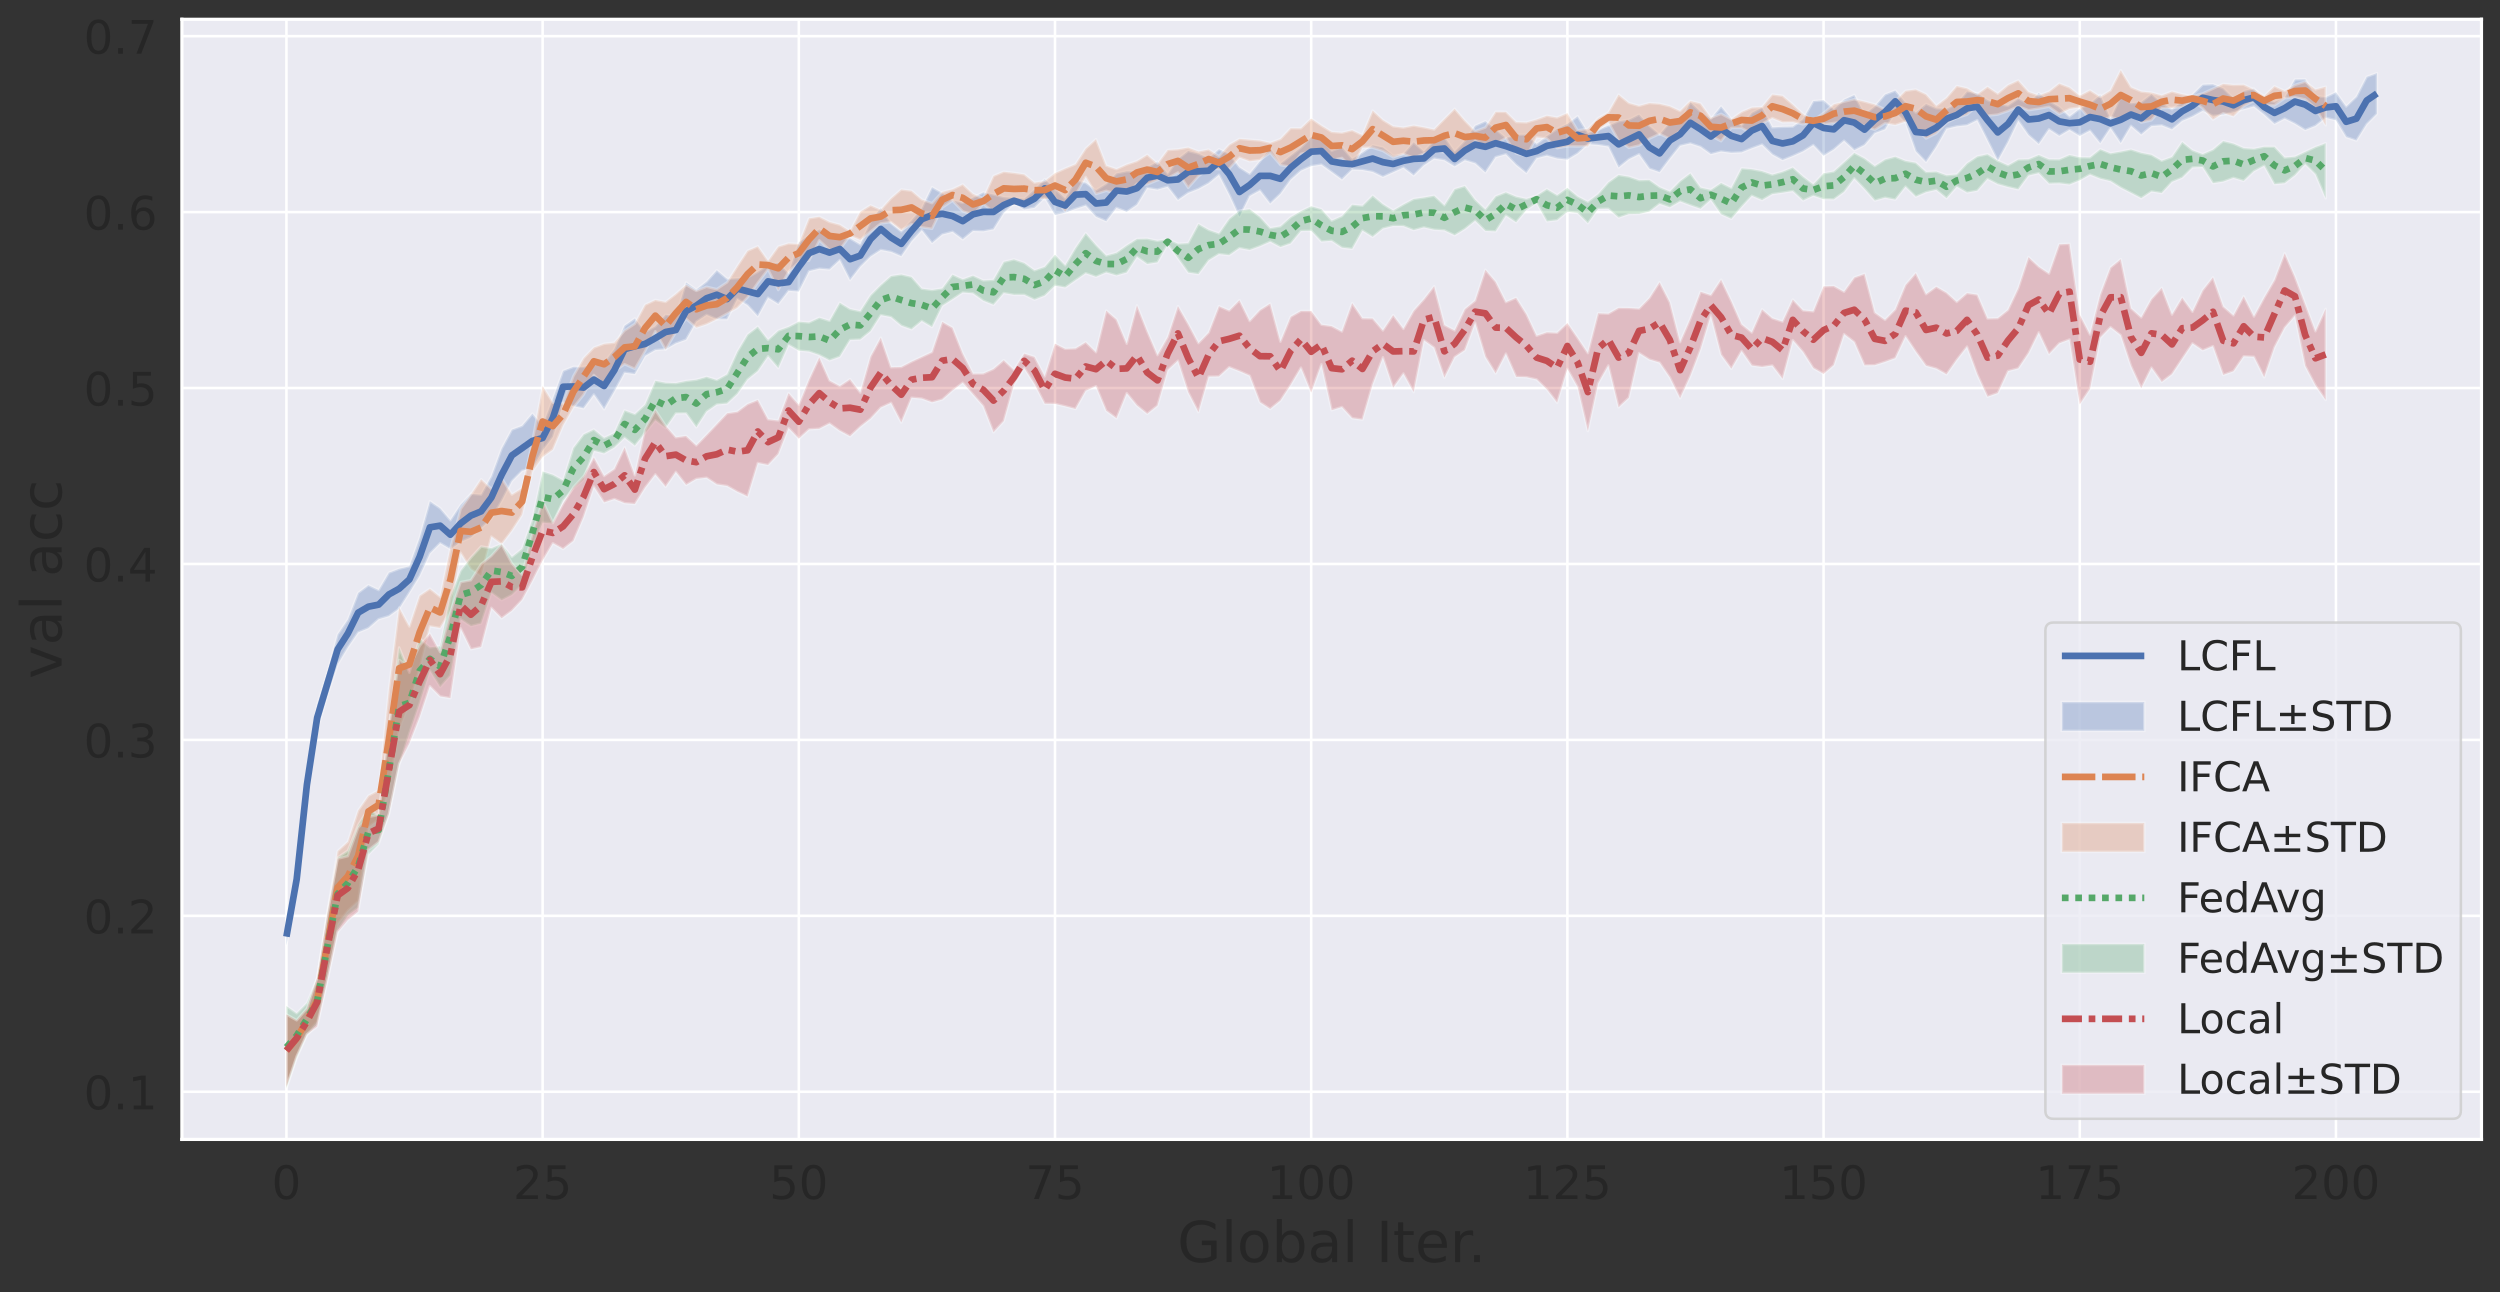 <?xml version="1.0" encoding="UTF-8"?>
<svg xmlns="http://www.w3.org/2000/svg" xmlns:xlink="http://www.w3.org/1999/xlink" width="970.622pt" height="501.795pt" viewBox="0 0 970.622 501.795" version="1.1">
<rect x="0" y="0" width="970.622" height="501.795" fill="#333333" stroke="none"/>
<defs>
<g>
<symbol overflow="visible" id="glyph0-0">
<path style="stroke:none;" d="M 5.723 -11.953 C 4.805 -11.953 4.121 -11.504 3.652 -10.602 C 3.188 -9.703 2.969 -8.352 2.969 -6.551 C 2.969 -4.754 3.188 -3.402 3.652 -2.504 C 4.121 -1.602 4.805 -1.152 5.723 -1.152 C 6.641 -1.152 7.324 -1.602 7.793 -2.504 C 8.242 -3.402 8.477 -4.754 8.477 -6.551 C 8.477 -8.352 8.242 -9.703 7.793 -10.602 C 7.324 -11.504 6.641 -11.953 5.723 -11.953 Z M 5.723 -13.355 C 7.184 -13.355 8.297 -12.762 9.09 -11.609 C 9.863 -10.441 10.262 -8.746 10.262 -6.551 C 10.262 -4.34 9.863 -2.645 9.09 -1.492 C 8.297 -0.344 7.184 0.234 5.707 0.234 C 4.23 0.234 3.113 -0.344 2.34 -1.492 C 1.566 -2.645 1.188 -4.34 1.188 -6.551 C 1.188 -8.746 1.566 -10.441 2.34 -11.609 C 3.113 -12.762 4.246 -13.355 5.723 -13.355 Z M 5.723 -13.355 "/>
</symbol>
<symbol overflow="visible" id="glyph0-1">
<path style="stroke:none;" d="M 3.457 -1.492 L 9.648 -1.492 L 9.648 0 L 1.312 0 L 1.312 -1.492 C 1.98 -2.18 2.898 -3.113 4.066 -4.301 C 5.219 -5.473 5.957 -6.227 6.266 -6.57 C 6.84 -7.199 7.234 -7.738 7.453 -8.191 C 7.668 -8.621 7.793 -9.07 7.793 -9.504 C 7.793 -10.188 7.543 -10.766 7.055 -11.195 C 6.57 -11.629 5.941 -11.863 5.148 -11.863 C 4.59 -11.863 3.996 -11.754 3.383 -11.574 C 2.773 -11.375 2.105 -11.09 1.402 -10.691 L 1.402 -12.492 C 2.125 -12.781 2.789 -12.996 3.402 -13.141 C 4.016 -13.285 4.59 -13.355 5.113 -13.355 C 6.461 -13.355 7.543 -13.016 8.352 -12.328 C 9.16 -11.645 9.574 -10.746 9.574 -9.613 C 9.574 -9.07 9.469 -8.551 9.27 -8.082 C 9.07 -7.598 8.711 -7.02 8.172 -6.371 C 8.027 -6.191 7.559 -5.707 6.77 -4.895 C 5.977 -4.086 4.879 -2.953 3.457 -1.492 Z M 3.457 -1.492 "/>
</symbol>
<symbol overflow="visible" id="glyph0-2">
<path style="stroke:none;" d="M 1.945 -13.121 L 8.91 -13.121 L 8.91 -11.629 L 3.562 -11.629 L 3.562 -8.406 C 3.816 -8.496 4.086 -8.566 4.34 -8.605 C 4.59 -8.641 4.859 -8.676 5.113 -8.676 C 6.57 -8.676 7.723 -8.262 8.586 -7.469 C 9.449 -6.66 9.883 -5.578 9.883 -4.211 C 9.883 -2.789 9.434 -1.691 8.551 -0.918 C 7.668 -0.145 6.426 0.234 4.844 0.234 C 4.285 0.234 3.727 0.18 3.148 0.109 C 2.574 0.02 1.996 -0.109 1.387 -0.305 L 1.387 -2.09 C 1.906 -1.801 2.449 -1.586 3.023 -1.441 C 3.582 -1.297 4.176 -1.242 4.805 -1.242 C 5.812 -1.242 6.625 -1.492 7.219 -2.035 C 7.793 -2.574 8.102 -3.293 8.102 -4.211 C 8.102 -5.113 7.793 -5.832 7.219 -6.371 C 6.625 -6.91 5.812 -7.184 4.805 -7.184 C 4.34 -7.184 3.852 -7.129 3.383 -7.02 C 2.914 -6.91 2.43 -6.75 1.945 -6.535 Z M 1.945 -13.121 "/>
</symbol>
<symbol overflow="visible" id="glyph0-3">
<path style="stroke:none;" d="M 1.477 -13.121 L 9.918 -13.121 L 9.918 -12.367 L 5.148 0 L 3.293 0 L 7.777 -11.629 L 1.477 -11.629 Z M 1.477 -13.121 "/>
</symbol>
<symbol overflow="visible" id="glyph0-4">
<path style="stroke:none;" d="M 2.23 -1.492 L 5.129 -1.492 L 5.129 -11.504 L 1.98 -10.871 L 1.98 -12.492 L 5.113 -13.121 L 6.895 -13.121 L 6.895 -1.492 L 9.793 -1.492 L 9.793 0 L 2.23 0 Z M 2.23 -1.492 "/>
</symbol>
<symbol overflow="visible" id="glyph0-5">
<path style="stroke:none;" d="M 1.926 -2.23 L 3.781 -2.23 L 3.781 0 L 1.926 0 Z M 1.926 -2.23 "/>
</symbol>
<symbol overflow="visible" id="glyph0-6">
<path style="stroke:none;" d="M 7.309 -7.074 C 8.152 -6.895 8.82 -6.516 9.289 -5.941 C 9.758 -5.363 10.008 -4.645 10.008 -3.816 C 10.008 -2.52 9.559 -1.512 8.676 -0.809 C 7.777 -0.109 6.516 0.234 4.879 0.234 C 4.32 0.234 3.742 0.18 3.168 0.07 C 2.594 -0.02 1.98 -0.18 1.367 -0.395 L 1.367 -2.105 C 1.855 -1.816 2.395 -1.602 2.988 -1.457 C 3.562 -1.312 4.176 -1.242 4.824 -1.242 C 5.941 -1.242 6.785 -1.457 7.363 -1.891 C 7.938 -2.32 8.242 -2.969 8.242 -3.816 C 8.242 -4.57 7.973 -5.184 7.434 -5.617 C 6.895 -6.047 6.137 -6.281 5.164 -6.281 L 3.637 -6.281 L 3.637 -7.738 L 5.238 -7.738 C 6.102 -7.738 6.77 -7.902 7.234 -8.262 C 7.703 -8.605 7.938 -9.109 7.938 -9.773 C 7.938 -10.441 7.688 -10.961 7.219 -11.32 C 6.73 -11.684 6.047 -11.863 5.164 -11.863 C 4.68 -11.863 4.156 -11.809 3.602 -11.699 C 3.043 -11.594 2.43 -11.43 1.766 -11.215 L 1.766 -12.797 C 2.43 -12.977 3.059 -13.121 3.652 -13.211 C 4.23 -13.301 4.789 -13.355 5.328 -13.355 C 6.66 -13.355 7.723 -13.051 8.516 -12.438 C 9.305 -11.824 9.703 -10.996 9.703 -9.953 C 9.703 -9.234 9.484 -8.621 9.07 -8.117 C 8.656 -7.613 8.062 -7.254 7.309 -7.074 Z M 7.309 -7.074 "/>
</symbol>
<symbol overflow="visible" id="glyph0-7">
<path style="stroke:none;" d="M 6.805 -11.574 L 2.32 -4.57 L 6.805 -4.57 Z M 6.336 -13.121 L 8.566 -13.121 L 8.566 -4.57 L 10.441 -4.57 L 10.441 -3.098 L 8.566 -3.098 L 8.566 0 L 6.805 0 L 6.805 -3.098 L 0.883 -3.098 L 0.883 -4.805 Z M 6.336 -13.121 "/>
</symbol>
<symbol overflow="visible" id="glyph0-8">
<path style="stroke:none;" d="M 5.941 -7.273 C 5.148 -7.273 4.52 -6.984 4.051 -6.445 C 3.582 -5.902 3.348 -5.148 3.348 -4.211 C 3.348 -3.258 3.582 -2.504 4.051 -1.961 C 4.52 -1.422 5.148 -1.152 5.941 -1.152 C 6.73 -1.152 7.363 -1.422 7.828 -1.961 C 8.297 -2.504 8.531 -3.258 8.531 -4.211 C 8.531 -5.148 8.297 -5.902 7.828 -6.445 C 7.363 -6.984 6.73 -7.273 5.941 -7.273 Z M 9.469 -12.836 L 9.469 -11.215 C 9.02 -11.43 8.566 -11.594 8.117 -11.699 C 7.648 -11.809 7.199 -11.863 6.77 -11.863 C 5.578 -11.863 4.68 -11.465 4.066 -10.676 C 3.457 -9.883 3.098 -8.676 3.023 -7.094 C 3.367 -7.598 3.797 -7.992 4.32 -8.262 C 4.844 -8.531 5.418 -8.676 6.047 -8.676 C 7.363 -8.676 8.406 -8.262 9.16 -7.469 C 9.918 -6.68 10.312 -5.578 10.312 -4.211 C 10.312 -2.863 9.898 -1.781 9.109 -0.973 C 8.316 -0.16 7.254 0.234 5.941 0.234 C 4.43 0.234 3.258 -0.344 2.465 -1.492 C 1.656 -2.645 1.262 -4.34 1.262 -6.551 C 1.262 -8.621 1.746 -10.277 2.734 -11.504 C 3.707 -12.727 5.039 -13.355 6.695 -13.355 C 7.129 -13.355 7.578 -13.301 8.047 -13.23 C 8.496 -13.141 8.965 -13.016 9.469 -12.836 Z M 9.469 -12.836 "/>
</symbol>
<symbol overflow="visible" id="glyph1-0">
<path style="stroke:none;" d="M 13.09 -2.289 L 13.09 -6.602 L 9.547 -6.602 L 9.547 -8.383 L 15.246 -8.383 L 15.246 -1.496 C 14.41 -0.879 13.484 -0.441 12.473 -0.152 C 11.461 0.133 10.383 0.285 9.238 0.285 C 6.73 0.285 4.754 -0.441 3.344 -1.891 C 1.938 -3.344 1.23 -5.391 1.23 -8.008 C 1.23 -10.605 1.938 -12.648 3.344 -14.125 C 4.754 -15.574 6.73 -16.324 9.238 -16.324 C 10.273 -16.324 11.266 -16.191 12.211 -15.93 C 13.156 -15.664 14.035 -15.289 14.828 -14.805 L 14.828 -12.496 C 14.016 -13.156 13.156 -13.66 12.254 -14.016 C 11.352 -14.367 10.406 -14.543 9.414 -14.543 C 7.438 -14.543 5.961 -13.992 4.992 -12.891 C 4.004 -11.793 3.52 -10.164 3.52 -8.008 C 3.52 -5.828 4.004 -4.203 4.992 -3.102 C 5.961 -2.004 7.438 -1.473 9.414 -1.473 C 10.164 -1.473 10.848 -1.539 11.461 -1.672 C 12.078 -1.805 12.605 -2.004 13.09 -2.289 Z M 13.09 -2.289 "/>
</symbol>
<symbol overflow="visible" id="glyph1-1">
<path style="stroke:none;" d="M 2.066 -16.719 L 4.047 -16.719 L 4.047 0 L 2.066 0 Z M 2.066 -16.719 "/>
</symbol>
<symbol overflow="visible" id="glyph1-2">
<path style="stroke:none;" d="M 6.73 -10.648 C 5.676 -10.648 4.84 -10.23 4.223 -9.395 C 3.609 -8.559 3.301 -7.438 3.301 -6.008 C 3.301 -4.555 3.586 -3.434 4.203 -2.598 C 4.816 -1.762 5.652 -1.363 6.73 -1.363 C 7.789 -1.363 8.625 -1.762 9.238 -2.598 C 9.855 -3.434 10.164 -4.555 10.164 -6.008 C 10.164 -7.414 9.855 -8.559 9.238 -9.395 C 8.625 -10.23 7.789 -10.648 6.73 -10.648 Z M 6.73 -12.32 C 8.449 -12.32 9.789 -11.746 10.781 -10.648 C 11.746 -9.527 12.254 -7.984 12.254 -6.008 C 12.254 -4.027 11.746 -2.484 10.781 -1.387 C 9.789 -0.266 8.449 0.285 6.73 0.285 C 4.992 0.285 3.629 -0.266 2.66 -1.387 C 1.695 -2.484 1.211 -4.027 1.211 -6.008 C 1.211 -7.984 1.695 -9.527 2.66 -10.648 C 3.629 -11.746 4.992 -12.32 6.73 -12.32 Z M 6.73 -12.32 "/>
</symbol>
<symbol overflow="visible" id="glyph1-3">
<path style="stroke:none;" d="M 10.715 -6.008 C 10.715 -7.457 10.406 -8.578 9.812 -9.414 C 9.195 -10.254 8.383 -10.672 7.348 -10.672 C 6.293 -10.672 5.477 -10.254 4.883 -9.414 C 4.27 -8.578 3.98 -7.457 3.98 -6.008 C 3.98 -4.555 4.27 -3.41 4.883 -2.574 C 5.477 -1.738 6.293 -1.344 7.348 -1.344 C 8.383 -1.344 9.195 -1.738 9.812 -2.574 C 10.406 -3.41 10.715 -4.555 10.715 -6.008 Z M 3.98 -10.207 C 4.379 -10.91 4.906 -11.441 5.543 -11.793 C 6.184 -12.145 6.953 -12.32 7.832 -12.32 C 9.285 -12.32 10.473 -11.727 11.395 -10.582 C 12.297 -9.414 12.762 -7.898 12.762 -6.008 C 12.762 -4.113 12.297 -2.574 11.395 -1.43 C 10.473 -0.285 9.285 0.285 7.832 0.285 C 6.953 0.285 6.184 0.109 5.543 -0.219 C 4.906 -0.551 4.379 -1.078 3.98 -1.805 L 3.98 0 L 2.004 0 L 2.004 -16.719 L 3.98 -16.719 Z M 3.98 -10.207 "/>
</symbol>
<symbol overflow="visible" id="glyph1-4">
<path style="stroke:none;" d="M 7.547 -6.051 C 5.941 -6.051 4.84 -5.852 4.223 -5.5 C 3.609 -5.125 3.301 -4.512 3.301 -3.629 C 3.301 -2.926 3.52 -2.355 3.98 -1.957 C 4.445 -1.539 5.082 -1.344 5.875 -1.344 C 6.973 -1.344 7.855 -1.715 8.516 -2.508 C 9.176 -3.277 9.504 -4.312 9.504 -5.609 L 9.504 -6.051 Z M 11.484 -6.863 L 11.484 0 L 9.504 0 L 9.504 -1.824 C 9.043 -1.078 8.469 -0.551 7.809 -0.219 C 7.148 0.109 6.312 0.285 5.348 0.285 C 4.113 0.285 3.125 -0.043 2.398 -0.727 C 1.672 -1.406 1.32 -2.332 1.32 -3.496 C 1.32 -4.84 1.762 -5.852 2.684 -6.555 C 3.586 -7.238 4.93 -7.59 6.73 -7.59 L 9.504 -7.59 L 9.504 -7.789 C 9.504 -8.691 9.195 -9.395 8.602 -9.898 C 8.008 -10.383 7.172 -10.648 6.094 -10.648 C 5.391 -10.648 4.73 -10.559 4.07 -10.383 C 3.41 -10.207 2.793 -9.965 2.199 -9.656 L 2.199 -11.484 C 2.902 -11.746 3.609 -11.969 4.289 -12.102 C 4.973 -12.23 5.633 -12.32 6.293 -12.32 C 8.031 -12.32 9.328 -11.859 10.188 -10.957 C 11.043 -10.055 11.484 -8.691 11.484 -6.863 Z M 11.484 -6.863 "/>
</symbol>
<symbol overflow="visible" id="glyph1-5">
<path style="stroke:none;" d=""/>
</symbol>
<symbol overflow="visible" id="glyph1-6">
<path style="stroke:none;" d="M 2.156 -16.039 L 4.336 -16.039 L 4.336 0 L 2.156 0 Z M 2.156 -16.039 "/>
</symbol>
<symbol overflow="visible" id="glyph1-7">
<path style="stroke:none;" d="M 4.027 -15.445 L 4.027 -12.035 L 8.098 -12.035 L 8.098 -10.492 L 4.027 -10.492 L 4.027 -3.961 C 4.027 -2.969 4.156 -2.332 4.422 -2.066 C 4.688 -1.781 5.234 -1.648 6.07 -1.648 L 8.098 -1.648 L 8.098 0 L 6.07 0 C 4.531 0 3.477 -0.285 2.902 -0.859 C 2.332 -1.43 2.047 -2.465 2.047 -3.961 L 2.047 -10.492 L 0.594 -10.492 L 0.594 -12.035 L 2.047 -12.035 L 2.047 -15.445 Z M 4.027 -15.445 "/>
</symbol>
<symbol overflow="visible" id="glyph1-8">
<path style="stroke:none;" d="M 12.363 -6.512 L 12.363 -5.543 L 3.277 -5.543 C 3.367 -4.18 3.762 -3.125 4.512 -2.422 C 5.234 -1.715 6.246 -1.363 7.566 -1.363 C 8.316 -1.363 9.062 -1.453 9.77 -1.629 C 10.473 -1.805 11.199 -2.09 11.902 -2.484 L 11.902 -0.617 C 11.199 -0.309 10.473 -0.066 9.723 0.066 C 8.977 0.199 8.207 0.285 7.457 0.285 C 5.523 0.285 4.004 -0.266 2.883 -1.363 C 1.762 -2.465 1.211 -3.98 1.211 -5.895 C 1.211 -7.855 1.738 -9.414 2.793 -10.582 C 3.852 -11.727 5.301 -12.32 7.105 -12.32 C 8.734 -12.32 10.012 -11.793 10.957 -10.758 C 11.879 -9.703 12.363 -8.293 12.363 -6.512 Z M 10.383 -7.086 C 10.363 -8.16 10.055 -9.02 9.48 -9.68 C 8.887 -10.316 8.098 -10.648 7.129 -10.648 C 6.027 -10.648 5.148 -10.316 4.488 -9.703 C 3.828 -9.086 3.434 -8.207 3.344 -7.086 Z M 10.383 -7.086 "/>
</symbol>
<symbol overflow="visible" id="glyph1-9">
<path style="stroke:none;" d="M 9.043 -10.188 C 8.82 -10.316 8.578 -10.406 8.316 -10.473 C 8.051 -10.516 7.766 -10.559 7.457 -10.559 C 6.336 -10.559 5.477 -10.188 4.883 -9.461 C 4.27 -8.734 3.98 -7.699 3.98 -6.336 L 3.98 0 L 2.004 0 L 2.004 -12.035 L 3.98 -12.035 L 3.98 -10.164 C 4.379 -10.891 4.93 -11.441 5.59 -11.793 C 6.246 -12.145 7.062 -12.32 8.031 -12.32 C 8.16 -12.32 8.316 -12.297 8.492 -12.297 C 8.645 -12.277 8.82 -12.254 9.043 -12.211 Z M 9.043 -10.188 "/>
</symbol>
<symbol overflow="visible" id="glyph1-10">
<path style="stroke:none;" d="M 2.355 -2.727 L 4.621 -2.727 L 4.621 0 L 2.355 0 Z M 2.355 -2.727 "/>
</symbol>
<symbol overflow="visible" id="glyph2-0">
<path style="stroke:none;" d="M -12.035 -0.66 L -12.035 -2.75 L -1.938 -6.512 L -12.035 -10.273 L -12.035 -12.363 L 0 -7.855 L 0 -5.172 Z M -12.035 -0.66 "/>
</symbol>
<symbol overflow="visible" id="glyph2-1">
<path style="stroke:none;" d="M -6.051 -7.547 C -6.051 -5.941 -5.852 -4.84 -5.5 -4.223 C -5.125 -3.609 -4.512 -3.301 -3.629 -3.301 C -2.926 -3.301 -2.355 -3.52 -1.957 -3.98 C -1.539 -4.445 -1.344 -5.082 -1.344 -5.875 C -1.344 -6.973 -1.715 -7.855 -2.508 -8.516 C -3.277 -9.176 -4.312 -9.504 -5.609 -9.504 L -6.051 -9.504 Z M -6.863 -11.484 L 0 -11.484 L 0 -9.504 L -1.824 -9.504 C -1.078 -9.043 -0.551 -8.469 -0.219 -7.809 C 0.109 -7.148 0.285 -6.312 0.285 -5.348 C 0.285 -4.113 -0.043 -3.125 -0.727 -2.398 C -1.406 -1.672 -2.332 -1.32 -3.496 -1.32 C -4.84 -1.32 -5.852 -1.762 -6.555 -2.684 C -7.238 -3.586 -7.59 -4.93 -7.59 -6.73 L -7.59 -9.504 L -7.789 -9.504 C -8.691 -9.504 -9.395 -9.195 -9.898 -8.602 C -10.383 -8.008 -10.648 -7.172 -10.648 -6.094 C -10.648 -5.391 -10.559 -4.73 -10.383 -4.07 C -10.207 -3.41 -9.965 -2.793 -9.656 -2.199 L -11.484 -2.199 C -11.746 -2.902 -11.969 -3.609 -12.102 -4.289 C -12.23 -4.973 -12.32 -5.633 -12.32 -6.293 C -12.32 -8.031 -11.859 -9.328 -10.957 -10.188 C -10.055 -11.043 -8.691 -11.484 -6.863 -11.484 Z M -6.863 -11.484 "/>
</symbol>
<symbol overflow="visible" id="glyph2-2">
<path style="stroke:none;" d="M -16.719 -2.066 L -16.719 -4.047 L 0 -4.047 L 0 -2.066 Z M -16.719 -2.066 "/>
</symbol>
<symbol overflow="visible" id="glyph2-3">
<path style="stroke:none;" d=""/>
</symbol>
<symbol overflow="visible" id="glyph2-4">
<path style="stroke:none;" d="M -11.57 -10.734 L -9.723 -10.734 C -10.031 -10.164 -10.254 -9.613 -10.406 -9.043 C -10.559 -8.469 -10.648 -7.922 -10.648 -7.348 C -10.648 -6.07 -10.23 -5.059 -9.414 -4.355 C -8.602 -3.652 -7.457 -3.301 -6.008 -3.301 C -4.531 -3.301 -3.387 -3.652 -2.574 -4.355 C -1.762 -5.059 -1.363 -6.07 -1.363 -7.348 C -1.363 -7.922 -1.43 -8.469 -1.586 -9.043 C -1.738 -9.613 -1.98 -10.164 -2.289 -10.734 L -0.461 -10.734 C -0.199 -10.164 0 -9.594 0.109 -9.02 C 0.219 -8.426 0.285 -7.789 0.285 -7.129 C 0.285 -5.324 -0.266 -3.871 -1.406 -2.816 C -2.531 -1.738 -4.07 -1.211 -6.008 -1.211 C -7.965 -1.211 -9.504 -1.738 -10.625 -2.816 C -11.746 -3.895 -12.32 -5.367 -12.32 -7.262 C -12.32 -7.875 -12.254 -8.469 -12.121 -9.043 C -11.988 -9.613 -11.812 -10.188 -11.57 -10.734 Z M -11.57 -10.734 "/>
</symbol>
<symbol overflow="visible" id="glyph3-0">
<path style="stroke:none;" d="M 1.566 -11.664 L 3.152 -11.664 L 3.152 -1.328 L 8.832 -1.328 L 8.832 0 L 1.566 0 Z M 1.566 -11.664 "/>
</symbol>
<symbol overflow="visible" id="glyph3-1">
<path style="stroke:none;" d="M 10.305 -10.77 L 10.305 -9.105 C 9.762 -9.586 9.199 -9.953 8.594 -10.207 C 7.984 -10.449 7.359 -10.574 6.688 -10.574 C 5.344 -10.574 4.32 -10.16 3.617 -9.344 C 2.91 -8.527 2.559 -7.359 2.559 -5.824 C 2.559 -4.289 2.91 -3.105 3.617 -2.289 C 4.32 -1.473 5.344 -1.07 6.688 -1.07 C 7.359 -1.07 7.984 -1.184 8.594 -1.441 C 9.199 -1.68 9.762 -2.047 10.305 -2.543 L 10.305 -0.895 C 9.742 -0.512 9.152 -0.238 8.543 -0.062 C 7.938 0.113 7.281 0.207 6.594 0.207 C 4.832 0.207 3.441 -0.32 2.414 -1.391 C 1.391 -2.465 0.895 -3.938 0.895 -5.824 C 0.895 -7.695 1.391 -9.168 2.414 -10.258 C 3.441 -11.328 4.832 -11.871 6.594 -11.871 C 7.297 -11.871 7.953 -11.777 8.559 -11.602 C 9.168 -11.406 9.762 -11.137 10.305 -10.77 Z M 10.305 -10.77 "/>
</symbol>
<symbol overflow="visible" id="glyph3-2">
<path style="stroke:none;" d="M 1.566 -11.664 L 8.273 -11.664 L 8.273 -10.336 L 3.152 -10.336 L 3.152 -6.895 L 7.777 -6.895 L 7.777 -5.566 L 3.152 -5.566 L 3.152 0 L 1.566 0 Z M 1.566 -11.664 "/>
</symbol>
<symbol overflow="visible" id="glyph3-3">
<path style="stroke:none;" d="M 7.359 -10.031 L 7.359 -7.008 L 11.711 -7.008 L 11.711 -5.68 L 7.359 -5.68 L 7.359 -2.656 L 6.047 -2.656 L 6.047 -5.68 L 1.695 -5.68 L 1.695 -7.008 L 6.047 -7.008 L 6.047 -10.031 Z M 1.695 -1.328 L 11.711 -1.328 L 11.711 0 L 1.695 0 Z M 1.695 -1.328 "/>
</symbol>
<symbol overflow="visible" id="glyph3-4">
<path style="stroke:none;" d="M 8.559 -11.281 L 8.559 -9.742 C 7.953 -10.031 7.391 -10.238 6.863 -10.383 C 6.32 -10.512 5.809 -10.594 5.328 -10.594 C 4.465 -10.594 3.793 -10.414 3.328 -10.098 C 2.863 -9.762 2.641 -9.281 2.641 -8.672 C 2.641 -8.16 2.785 -7.762 3.105 -7.504 C 3.406 -7.23 4 -7.023 4.863 -6.863 L 5.824 -6.672 C 6.992 -6.449 7.855 -6.047 8.414 -5.488 C 8.977 -4.91 9.266 -4.16 9.266 -3.215 C 9.266 -2.078 8.879 -1.23 8.129 -0.656 C 7.359 -0.078 6.258 0.207 4.801 0.207 C 4.238 0.207 3.648 0.145 3.023 0.031 C 2.398 -0.078 1.762 -0.258 1.105 -0.512 L 1.105 -2.145 C 1.742 -1.777 2.367 -1.504 2.977 -1.328 C 3.586 -1.137 4.191 -1.055 4.801 -1.055 C 5.695 -1.055 6.383 -1.23 6.879 -1.586 C 7.359 -1.938 7.617 -2.434 7.617 -3.105 C 7.617 -3.68 7.441 -4.129 7.09 -4.449 C 6.734 -4.77 6.16 -5.008 5.359 -5.168 L 4.398 -5.359 C 3.215 -5.586 2.367 -5.953 1.84 -6.465 C 1.312 -6.961 1.055 -7.648 1.055 -8.543 C 1.055 -9.566 1.406 -10.383 2.145 -10.977 C 2.863 -11.566 3.871 -11.871 5.152 -11.871 C 5.695 -11.871 6.238 -11.824 6.816 -11.727 C 7.375 -11.633 7.953 -11.473 8.559 -11.281 Z M 8.559 -11.281 "/>
</symbol>
<symbol overflow="visible" id="glyph3-5">
<path style="stroke:none;" d="M -0.031 -11.664 L 9.824 -11.664 L 9.824 -10.336 L 5.68 -10.336 L 5.68 0 L 4.098 0 L 4.098 -10.336 L -0.031 -10.336 Z M -0.031 -11.664 "/>
</symbol>
<symbol overflow="visible" id="glyph3-6">
<path style="stroke:none;" d="M 3.152 -10.367 L 3.152 -1.297 L 5.055 -1.297 C 6.656 -1.297 7.84 -1.648 8.594 -2.383 C 9.328 -3.121 9.711 -4.273 9.711 -5.84 C 9.711 -7.406 9.328 -8.543 8.594 -9.281 C 7.84 -10 6.656 -10.367 5.055 -10.367 Z M 1.566 -11.664 L 4.816 -11.664 C 7.07 -11.664 8.734 -11.184 9.793 -10.258 C 10.848 -9.312 11.375 -7.84 11.375 -5.84 C 11.375 -3.824 10.832 -2.352 9.777 -1.406 C 8.719 -0.465 7.055 0 4.816 0 L 1.566 0 Z M 1.566 -11.664 "/>
</symbol>
<symbol overflow="visible" id="glyph3-7">
<path style="stroke:none;" d="M 1.566 -11.664 L 3.152 -11.664 L 3.152 0 L 1.566 0 Z M 1.566 -11.664 "/>
</symbol>
<symbol overflow="visible" id="glyph3-8">
<path style="stroke:none;" d="M 5.473 -10.113 L 3.328 -4.305 L 7.617 -4.305 Z M 4.574 -11.664 L 6.367 -11.664 L 10.816 0 L 9.168 0 L 8.113 -2.992 L 2.848 -2.992 L 1.793 0 L 0.129 0 Z M 4.574 -11.664 "/>
</symbol>
<symbol overflow="visible" id="glyph3-9">
<path style="stroke:none;" d="M 8.992 -4.734 L 8.992 -4.031 L 2.383 -4.031 C 2.449 -3.039 2.734 -2.273 3.281 -1.762 C 3.809 -1.246 4.543 -0.992 5.504 -0.992 C 6.047 -0.992 6.594 -1.055 7.105 -1.184 C 7.617 -1.312 8.145 -1.52 8.656 -1.809 L 8.656 -0.449 C 8.145 -0.223 7.617 -0.047 7.07 0.047 C 6.527 0.145 5.969 0.207 5.426 0.207 C 4.016 0.207 2.91 -0.191 2.098 -0.992 C 1.281 -1.793 0.879 -2.895 0.879 -4.289 C 0.879 -5.711 1.266 -6.848 2.031 -7.695 C 2.801 -8.527 3.855 -8.961 5.168 -8.961 C 6.352 -8.961 7.281 -8.574 7.969 -7.824 C 8.641 -7.055 8.992 -6.031 8.992 -4.734 Z M 7.551 -5.152 C 7.535 -5.938 7.312 -6.559 6.895 -7.039 C 6.465 -7.504 5.887 -7.742 5.184 -7.742 C 4.383 -7.742 3.742 -7.504 3.266 -7.055 C 2.785 -6.609 2.496 -5.969 2.434 -5.152 Z M 7.551 -5.152 "/>
</symbol>
<symbol overflow="visible" id="glyph3-10">
<path style="stroke:none;" d="M 7.266 -7.426 L 7.266 -12.16 L 8.703 -12.16 L 8.703 0 L 7.266 0 L 7.266 -1.312 C 6.961 -0.785 6.574 -0.398 6.113 -0.16 C 5.648 0.078 5.105 0.207 4.465 0.207 C 3.406 0.207 2.543 -0.207 1.871 -1.039 C 1.199 -1.871 0.879 -2.992 0.879 -4.367 C 0.879 -5.742 1.199 -6.848 1.871 -7.695 C 2.543 -8.527 3.406 -8.961 4.465 -8.961 C 5.105 -8.961 5.648 -8.832 6.113 -8.574 C 6.574 -8.32 6.961 -7.938 7.266 -7.426 Z M 2.367 -4.367 C 2.367 -3.312 2.574 -2.48 3.008 -1.871 C 3.441 -1.266 4.031 -0.977 4.801 -0.977 C 5.566 -0.977 6.16 -1.266 6.609 -1.871 C 7.039 -2.48 7.266 -3.312 7.266 -4.367 C 7.266 -5.426 7.039 -6.238 6.609 -6.848 C 6.16 -7.457 5.566 -7.762 4.801 -7.762 C 4.031 -7.762 3.441 -7.457 3.008 -6.848 C 2.574 -6.238 2.367 -5.426 2.367 -4.367 Z M 2.367 -4.367 "/>
</symbol>
<symbol overflow="visible" id="glyph3-11">
<path style="stroke:none;" d="M 0.48 -8.754 L 2 -8.754 L 4.734 -1.406 L 7.473 -8.754 L 8.992 -8.754 L 5.711 0 L 3.762 0 Z M 0.48 -8.754 "/>
</symbol>
<symbol overflow="visible" id="glyph3-12">
<path style="stroke:none;" d="M 7.266 -4.48 C 7.266 -5.504 7.039 -6.32 6.625 -6.895 C 6.191 -7.473 5.586 -7.762 4.816 -7.762 C 4.047 -7.762 3.441 -7.473 3.008 -6.895 C 2.574 -6.32 2.367 -5.504 2.367 -4.48 C 2.367 -3.441 2.574 -2.641 3.008 -2.062 C 3.441 -1.488 4.047 -1.199 4.816 -1.199 C 5.586 -1.199 6.191 -1.488 6.625 -2.062 C 7.039 -2.641 7.266 -3.441 7.266 -4.48 Z M 8.703 -1.09 C 8.703 0.383 8.367 1.488 7.711 2.223 C 7.039 2.945 6.031 3.312 4.672 3.312 C 4.16 3.312 3.695 3.266 3.246 3.199 C 2.801 3.121 2.352 3.008 1.938 2.848 L 1.938 1.457 C 2.352 1.68 2.77 1.84 3.184 1.953 C 3.602 2.062 4.016 2.129 4.449 2.129 C 5.375 2.129 6.078 1.871 6.559 1.391 C 7.023 0.895 7.266 0.16 7.266 -0.832 L 7.266 -1.535 C 6.961 -1.023 6.574 -0.641 6.113 -0.383 C 5.648 -0.129 5.105 0 4.465 0 C 3.375 0 2.512 -0.398 1.855 -1.215 C 1.199 -2.031 0.879 -3.121 0.879 -4.48 C 0.879 -5.824 1.199 -6.91 1.855 -7.727 C 2.512 -8.543 3.375 -8.961 4.465 -8.961 C 5.105 -8.961 5.648 -8.832 6.113 -8.574 C 6.574 -8.32 6.961 -7.938 7.266 -7.426 L 7.266 -8.754 L 8.703 -8.754 Z M 8.703 -1.09 "/>
</symbol>
<symbol overflow="visible" id="glyph3-13">
<path style="stroke:none;" d="M 4.895 -7.742 C 4.129 -7.742 3.52 -7.441 3.07 -6.832 C 2.625 -6.223 2.398 -5.406 2.398 -4.367 C 2.398 -3.312 2.609 -2.496 3.055 -1.887 C 3.504 -1.281 4.113 -0.992 4.895 -0.992 C 5.664 -0.992 6.273 -1.281 6.719 -1.887 C 7.168 -2.496 7.391 -3.312 7.391 -4.367 C 7.391 -5.391 7.168 -6.223 6.719 -6.832 C 6.273 -7.441 5.664 -7.742 4.895 -7.742 Z M 4.895 -8.961 C 6.145 -8.961 7.121 -8.543 7.84 -7.742 C 8.543 -6.93 8.91 -5.809 8.91 -4.367 C 8.91 -2.93 8.543 -1.809 7.84 -1.008 C 7.121 -0.191 6.145 0.207 4.895 0.207 C 3.633 0.207 2.641 -0.191 1.938 -1.008 C 1.23 -1.809 0.879 -2.93 0.879 -4.367 C 0.879 -5.809 1.23 -6.93 1.938 -7.742 C 2.641 -8.543 3.633 -8.961 4.895 -8.961 Z M 4.895 -8.961 "/>
</symbol>
<symbol overflow="visible" id="glyph3-14">
<path style="stroke:none;" d="M 7.809 -8.414 L 7.809 -7.07 C 7.391 -7.297 6.992 -7.457 6.574 -7.566 C 6.16 -7.68 5.762 -7.742 5.344 -7.742 C 4.414 -7.742 3.68 -7.441 3.168 -6.848 C 2.656 -6.258 2.398 -5.426 2.398 -4.367 C 2.398 -3.297 2.656 -2.465 3.168 -1.871 C 3.68 -1.281 4.414 -0.992 5.344 -0.992 C 5.762 -0.992 6.16 -1.039 6.574 -1.152 C 6.992 -1.266 7.391 -1.441 7.809 -1.664 L 7.809 -0.336 C 7.391 -0.145 6.977 0 6.559 0.078 C 6.129 0.16 5.664 0.207 5.184 0.207 C 3.871 0.207 2.816 -0.191 2.047 -1.023 C 1.266 -1.84 0.879 -2.961 0.879 -4.367 C 0.879 -5.793 1.266 -6.91 2.047 -7.727 C 2.832 -8.543 3.902 -8.961 5.281 -8.961 C 5.727 -8.961 6.16 -8.91 6.574 -8.816 C 6.992 -8.719 7.406 -8.594 7.809 -8.414 Z M 7.809 -8.414 "/>
</symbol>
<symbol overflow="visible" id="glyph3-15">
<path style="stroke:none;" d="M 5.488 -4.398 C 4.32 -4.398 3.52 -4.258 3.07 -4 C 2.625 -3.727 2.398 -3.281 2.398 -2.641 C 2.398 -2.129 2.559 -1.711 2.895 -1.426 C 3.23 -1.121 3.695 -0.977 4.273 -0.977 C 5.07 -0.977 5.711 -1.246 6.191 -1.824 C 6.672 -2.383 6.91 -3.137 6.91 -4.078 L 6.91 -4.398 Z M 8.352 -4.992 L 8.352 0 L 6.91 0 L 6.91 -1.328 C 6.574 -0.785 6.16 -0.398 5.68 -0.16 C 5.199 0.078 4.594 0.207 3.887 0.207 C 2.992 0.207 2.273 -0.031 1.742 -0.527 C 1.215 -1.023 0.961 -1.695 0.961 -2.543 C 0.961 -3.52 1.281 -4.258 1.953 -4.77 C 2.609 -5.266 3.586 -5.52 4.895 -5.52 L 6.91 -5.52 L 6.91 -5.664 C 6.91 -6.32 6.688 -6.832 6.258 -7.199 C 5.824 -7.551 5.215 -7.742 4.434 -7.742 C 3.922 -7.742 3.441 -7.68 2.961 -7.551 C 2.48 -7.426 2.031 -7.246 1.602 -7.023 L 1.602 -8.352 C 2.113 -8.543 2.625 -8.703 3.121 -8.801 C 3.617 -8.895 4.098 -8.961 4.574 -8.961 C 5.84 -8.961 6.785 -8.625 7.406 -7.969 C 8.031 -7.312 8.352 -6.32 8.352 -4.992 Z M 8.352 -4.992 "/>
</symbol>
<symbol overflow="visible" id="glyph3-16">
<path style="stroke:none;" d="M 1.504 -12.16 L 2.945 -12.16 L 2.945 0 L 1.504 0 Z M 1.504 -12.16 "/>
</symbol>
</g>
<clipPath id="clip1">
  <path d="M 110 7.496 L 112 7.496 L 112 442.375 L 110 442.375 Z M 110 7.496 "/>
</clipPath>
<clipPath id="clip2">
  <path d="M 210 7.496 L 212 7.496 L 212 442.375 L 210 442.375 Z M 210 7.496 "/>
</clipPath>
<clipPath id="clip3">
  <path d="M 309 7.496 L 311 7.496 L 311 442.375 L 309 442.375 Z M 309 7.496 "/>
</clipPath>
<clipPath id="clip4">
  <path d="M 409 7.496 L 411 7.496 L 411 442.375 L 409 442.375 Z M 409 7.496 "/>
</clipPath>
<clipPath id="clip5">
  <path d="M 508 7.496 L 510 7.496 L 510 442.375 L 508 442.375 Z M 508 7.496 "/>
</clipPath>
<clipPath id="clip6">
  <path d="M 608 7.496 L 610 7.496 L 610 442.375 L 608 442.375 Z M 608 7.496 "/>
</clipPath>
<clipPath id="clip7">
  <path d="M 707 7.496 L 709 7.496 L 709 442.375 L 707 442.375 Z M 707 7.496 "/>
</clipPath>
<clipPath id="clip8">
  <path d="M 806 7.496 L 808 7.496 L 808 442.375 L 806 442.375 Z M 806 7.496 "/>
</clipPath>
<clipPath id="clip9">
  <path d="M 906 7.496 L 908 7.496 L 908 442.375 L 906 442.375 Z M 906 7.496 "/>
</clipPath>
<clipPath id="clip10">
  <path d="M 70.621 423 L 963.422 423 L 963.422 425 L 70.621 425 Z M 70.621 423 "/>
</clipPath>
<clipPath id="clip11">
  <path d="M 70.621 355 L 963.422 355 L 963.422 357 L 70.621 357 Z M 70.621 355 "/>
</clipPath>
<clipPath id="clip12">
  <path d="M 70.621 286 L 963.422 286 L 963.422 288 L 70.621 288 Z M 70.621 286 "/>
</clipPath>
<clipPath id="clip13">
  <path d="M 70.621 218 L 963.422 218 L 963.422 220 L 70.621 220 Z M 70.621 218 "/>
</clipPath>
<clipPath id="clip14">
  <path d="M 70.621 150 L 963.422 150 L 963.422 152 L 70.621 152 Z M 70.621 150 "/>
</clipPath>
<clipPath id="clip15">
  <path d="M 70.621 81 L 963.422 81 L 963.422 83 L 70.621 83 Z M 70.621 81 "/>
</clipPath>
<clipPath id="clip16">
  <path d="M 70.621 13 L 963.422 13 L 963.422 15 L 70.621 15 Z M 70.621 13 "/>
</clipPath>
</defs>
<g id="surface1">
<path style=" stroke:none;fill-rule:nonzero;fill:rgb(91.763%,91.763%,94.901%);fill-opacity:1;" d="M 70.621 442.375 L 963.422 442.375 L 963.422 7.496 L 70.621 7.496 Z M 70.621 442.375 "/>
<g clip-path="url(#clip1)" clip-rule="nonzero">
<path style="fill:none;stroke-width:1;stroke-linecap:round;stroke-linejoin:round;stroke:rgb(100%,100%,100%);stroke-opacity:1;stroke-miterlimit:10;" d="M 111.203 59.42 L 111.203 494.299 " transform="matrix(1,0,0,-1,0,501.795)"/>
</g>
<g style="fill:rgb(14.999%,14.999%,14.999%);fill-opacity:1;">
  <use xlink:href="#glyph0-0" x="105.477" y="465.548"/>
</g>
<g clip-path="url(#clip2)" clip-rule="nonzero">
<path style="fill:none;stroke-width:1;stroke-linecap:round;stroke-linejoin:round;stroke:rgb(100%,100%,100%);stroke-opacity:1;stroke-miterlimit:10;" d="M 210.668 59.42 L 210.668 494.299 " transform="matrix(1,0,0,-1,0,501.795)"/>
</g>
<g style="fill:rgb(14.999%,14.999%,14.999%);fill-opacity:1;">
  <use xlink:href="#glyph0-1" x="199.216" y="465.548"/>
  <use xlink:href="#glyph0-2" x="210.664" y="465.548"/>
</g>
<g clip-path="url(#clip3)" clip-rule="nonzero">
<path style="fill:none;stroke-width:1;stroke-linecap:round;stroke-linejoin:round;stroke:rgb(100%,100%,100%);stroke-opacity:1;stroke-miterlimit:10;" d="M 310.133 59.42 L 310.133 494.299 " transform="matrix(1,0,0,-1,0,501.795)"/>
</g>
<g style="fill:rgb(14.999%,14.999%,14.999%);fill-opacity:1;">
  <use xlink:href="#glyph0-2" x="298.681" y="465.548"/>
  <use xlink:href="#glyph0-0" x="310.129" y="465.548"/>
</g>
<g clip-path="url(#clip4)" clip-rule="nonzero">
<path style="fill:none;stroke-width:1;stroke-linecap:round;stroke-linejoin:round;stroke:rgb(100%,100%,100%);stroke-opacity:1;stroke-miterlimit:10;" d="M 409.598 59.42 L 409.598 494.299 " transform="matrix(1,0,0,-1,0,501.795)"/>
</g>
<g style="fill:rgb(14.999%,14.999%,14.999%);fill-opacity:1;">
  <use xlink:href="#glyph0-3" x="398.146" y="465.548"/>
  <use xlink:href="#glyph0-2" x="409.594" y="465.548"/>
</g>
<g clip-path="url(#clip5)" clip-rule="nonzero">
<path style="fill:none;stroke-width:1;stroke-linecap:round;stroke-linejoin:round;stroke:rgb(100%,100%,100%);stroke-opacity:1;stroke-miterlimit:10;" d="M 509.066 59.42 L 509.066 494.299 " transform="matrix(1,0,0,-1,0,501.795)"/>
</g>
<g style="fill:rgb(14.999%,14.999%,14.999%);fill-opacity:1;">
  <use xlink:href="#glyph0-4" x="491.885" y="465.548"/>
  <use xlink:href="#glyph0-0" x="503.333" y="465.548"/>
  <use xlink:href="#glyph0-0" x="514.781" y="465.548"/>
</g>
<g clip-path="url(#clip6)" clip-rule="nonzero">
<path style="fill:none;stroke-width:1;stroke-linecap:round;stroke-linejoin:round;stroke:rgb(100%,100%,100%);stroke-opacity:1;stroke-miterlimit:10;" d="M 608.531 59.42 L 608.531 494.299 " transform="matrix(1,0,0,-1,0,501.795)"/>
</g>
<g style="fill:rgb(14.999%,14.999%,14.999%);fill-opacity:1;">
  <use xlink:href="#glyph0-4" x="591.35" y="465.548"/>
  <use xlink:href="#glyph0-1" x="602.798" y="465.548"/>
  <use xlink:href="#glyph0-2" x="614.246" y="465.548"/>
</g>
<g clip-path="url(#clip7)" clip-rule="nonzero">
<path style="fill:none;stroke-width:1;stroke-linecap:round;stroke-linejoin:round;stroke:rgb(100%,100%,100%);stroke-opacity:1;stroke-miterlimit:10;" d="M 707.996 59.42 L 707.996 494.299 " transform="matrix(1,0,0,-1,0,501.795)"/>
</g>
<g style="fill:rgb(14.999%,14.999%,14.999%);fill-opacity:1;">
  <use xlink:href="#glyph0-4" x="690.815" y="465.548"/>
  <use xlink:href="#glyph0-2" x="702.263" y="465.548"/>
  <use xlink:href="#glyph0-0" x="713.711" y="465.548"/>
</g>
<g clip-path="url(#clip8)" clip-rule="nonzero">
<path style="fill:none;stroke-width:1;stroke-linecap:round;stroke-linejoin:round;stroke:rgb(100%,100%,100%);stroke-opacity:1;stroke-miterlimit:10;" d="M 807.461 59.42 L 807.461 494.299 " transform="matrix(1,0,0,-1,0,501.795)"/>
</g>
<g style="fill:rgb(14.999%,14.999%,14.999%);fill-opacity:1;">
  <use xlink:href="#glyph0-4" x="790.281" y="465.548"/>
  <use xlink:href="#glyph0-3" x="801.729" y="465.548"/>
  <use xlink:href="#glyph0-2" x="813.177" y="465.548"/>
</g>
<g clip-path="url(#clip9)" clip-rule="nonzero">
<path style="fill:none;stroke-width:1;stroke-linecap:round;stroke-linejoin:round;stroke:rgb(100%,100%,100%);stroke-opacity:1;stroke-miterlimit:10;" d="M 906.926 59.42 L 906.926 494.299 " transform="matrix(1,0,0,-1,0,501.795)"/>
</g>
<g style="fill:rgb(14.999%,14.999%,14.999%);fill-opacity:1;">
  <use xlink:href="#glyph0-1" x="889.746" y="465.548"/>
  <use xlink:href="#glyph0-0" x="901.194" y="465.548"/>
  <use xlink:href="#glyph0-0" x="912.642" y="465.548"/>
</g>
<g style="fill:rgb(14.999%,14.999%,14.999%);fill-opacity:1;">
  <use xlink:href="#glyph1-0" x="457.084" y="490.017"/>
  <use xlink:href="#glyph1-1" x="474.134" y="490.017"/>
  <use xlink:href="#glyph1-2" x="480.25" y="490.017"/>
  <use xlink:href="#glyph1-3" x="493.714" y="490.017"/>
  <use xlink:href="#glyph1-4" x="507.684" y="490.017"/>
  <use xlink:href="#glyph1-1" x="521.17" y="490.017"/>
  <use xlink:href="#glyph1-5" x="527.286" y="490.017"/>
  <use xlink:href="#glyph1-6" x="534.282" y="490.017"/>
  <use xlink:href="#glyph1-7" x="540.772" y="490.017"/>
  <use xlink:href="#glyph1-8" x="549.396" y="490.017"/>
  <use xlink:href="#glyph1-9" x="562.926" y="490.017"/>
</g>
<g style="fill:rgb(14.999%,14.999%,14.999%);fill-opacity:1;">
  <use xlink:href="#glyph1-10" x="569.953" y="490.017"/>
</g>
<g clip-path="url(#clip10)" clip-rule="nonzero">
<path style="fill:none;stroke-width:1;stroke-linecap:round;stroke-linejoin:round;stroke:rgb(100%,100%,100%);stroke-opacity:1;stroke-miterlimit:10;" d="M 70.621 77.912 L 963.422 77.912 " transform="matrix(1,0,0,-1,0,501.795)"/>
</g>
<g style="fill:rgb(14.999%,14.999%,14.999%);fill-opacity:1;">
  <use xlink:href="#glyph0-0" x="32.497" y="430.721"/>
  <use xlink:href="#glyph0-5" x="43.945" y="430.721"/>
  <use xlink:href="#glyph0-4" x="49.669" y="430.721"/>
</g>
<g clip-path="url(#clip11)" clip-rule="nonzero">
<path style="fill:none;stroke-width:1;stroke-linecap:round;stroke-linejoin:round;stroke:rgb(100%,100%,100%);stroke-opacity:1;stroke-miterlimit:10;" d="M 70.621 146.217 L 963.422 146.217 " transform="matrix(1,0,0,-1,0,501.795)"/>
</g>
<g style="fill:rgb(14.999%,14.999%,14.999%);fill-opacity:1;">
  <use xlink:href="#glyph0-0" x="32.497" y="362.412"/>
  <use xlink:href="#glyph0-5" x="43.945" y="362.412"/>
  <use xlink:href="#glyph0-1" x="49.669" y="362.412"/>
</g>
<g clip-path="url(#clip12)" clip-rule="nonzero">
<path style="fill:none;stroke-width:1;stroke-linecap:round;stroke-linejoin:round;stroke:rgb(100%,100%,100%);stroke-opacity:1;stroke-miterlimit:10;" d="M 70.621 214.525 L 963.422 214.525 " transform="matrix(1,0,0,-1,0,501.795)"/>
</g>
<g style="fill:rgb(14.999%,14.999%,14.999%);fill-opacity:1;">
  <use xlink:href="#glyph0-0" x="32.497" y="294.104"/>
  <use xlink:href="#glyph0-5" x="43.945" y="294.104"/>
  <use xlink:href="#glyph0-6" x="49.669" y="294.104"/>
</g>
<g clip-path="url(#clip13)" clip-rule="nonzero">
<path style="fill:none;stroke-width:1;stroke-linecap:round;stroke-linejoin:round;stroke:rgb(100%,100%,100%);stroke-opacity:1;stroke-miterlimit:10;" d="M 70.621 282.834 L 963.422 282.834 " transform="matrix(1,0,0,-1,0,501.795)"/>
</g>
<g style="fill:rgb(14.999%,14.999%,14.999%);fill-opacity:1;">
  <use xlink:href="#glyph0-0" x="32.497" y="225.796"/>
  <use xlink:href="#glyph0-5" x="43.945" y="225.796"/>
  <use xlink:href="#glyph0-7" x="49.669" y="225.796"/>
</g>
<g clip-path="url(#clip14)" clip-rule="nonzero">
<path style="fill:none;stroke-width:1;stroke-linecap:round;stroke-linejoin:round;stroke:rgb(100%,100%,100%);stroke-opacity:1;stroke-miterlimit:10;" d="M 70.621 351.142 L 963.422 351.142 " transform="matrix(1,0,0,-1,0,501.795)"/>
</g>
<g style="fill:rgb(14.999%,14.999%,14.999%);fill-opacity:1;">
  <use xlink:href="#glyph0-0" x="32.497" y="157.488"/>
  <use xlink:href="#glyph0-5" x="43.945" y="157.488"/>
  <use xlink:href="#glyph0-2" x="49.669" y="157.488"/>
</g>
<g clip-path="url(#clip15)" clip-rule="nonzero">
<path style="fill:none;stroke-width:1;stroke-linecap:round;stroke-linejoin:round;stroke:rgb(100%,100%,100%);stroke-opacity:1;stroke-miterlimit:10;" d="M 70.621 419.451 L 963.422 419.451 " transform="matrix(1,0,0,-1,0,501.795)"/>
</g>
<g style="fill:rgb(14.999%,14.999%,14.999%);fill-opacity:1;">
  <use xlink:href="#glyph0-0" x="32.497" y="89.18"/>
  <use xlink:href="#glyph0-5" x="43.945" y="89.18"/>
  <use xlink:href="#glyph0-8" x="49.669" y="89.18"/>
</g>
<g clip-path="url(#clip16)" clip-rule="nonzero">
<path style="fill:none;stroke-width:1;stroke-linecap:round;stroke-linejoin:round;stroke:rgb(100%,100%,100%);stroke-opacity:1;stroke-miterlimit:10;" d="M 70.621 487.76 L 963.422 487.76 " transform="matrix(1,0,0,-1,0,501.795)"/>
</g>
<g style="fill:rgb(14.999%,14.999%,14.999%);fill-opacity:1;">
  <use xlink:href="#glyph0-0" x="32.497" y="20.872"/>
  <use xlink:href="#glyph0-5" x="43.945" y="20.872"/>
  <use xlink:href="#glyph0-3" x="49.669" y="20.872"/>
</g>
<g style="fill:rgb(14.999%,14.999%,14.999%);fill-opacity:1;">
  <use xlink:href="#glyph2-0" x="23.919" y="263.577"/>
  <use xlink:href="#glyph2-1" x="23.919" y="250.553"/>
  <use xlink:href="#glyph2-2" x="23.919" y="237.067"/>
  <use xlink:href="#glyph2-3" x="23.919" y="230.951"/>
  <use xlink:href="#glyph2-1" x="23.919" y="223.955"/>
  <use xlink:href="#glyph2-4" x="23.919" y="210.469"/>
  <use xlink:href="#glyph2-4" x="23.919" y="198.369"/>
</g>
<path style="fill-rule:nonzero;fill:rgb(29.803%,44.705%,69.019%);fill-opacity:0.3;stroke-width:1;stroke-linecap:butt;stroke-linejoin:round;stroke:rgb(100%,100%,100%);stroke-opacity:0.3;stroke-miterlimit:10;" d="M 111.203 141.58 L 111.203 134.713 L 115.184 157.986 L 119.16 193.529 L 123.141 218.205 L 127.117 231.799 L 131.098 243.869 L 135.074 250.486 L 139.055 256.26 L 143.031 257.896 L 147.012 261.396 L 150.988 262.576 L 154.969 265.471 L 158.945 271.724 L 162.926 278.209 L 166.902 286.912 L 170.883 290.924 L 174.863 288.576 L 178.84 291.381 L 182.82 293.135 L 186.797 296.76 L 190.777 300.373 L 194.754 307.299 L 198.734 314.986 L 202.711 319.017 L 206.691 320.053 L 210.668 326.916 L 214.648 332.158 L 218.625 345.463 L 222.605 344.111 L 226.582 343.256 L 230.562 348.638 L 234.539 342.896 L 238.52 349.873 L 242.496 357.099 L 246.477 356.564 L 250.453 363.596 L 254.434 365.881 L 258.414 366.205 L 262.391 368.463 L 266.371 369.939 L 270.348 376.928 L 274.328 379.541 L 278.305 377.853 L 282.285 377.842 L 286.262 385.736 L 290.242 383.295 L 294.219 379.017 L 298.199 386.221 L 302.176 383.775 L 306.156 388.9 L 310.133 388.603 L 314.113 396.506 L 318.09 397.474 L 322.07 397.15 L 326.047 400.842 L 330.027 393.041 L 334.004 398.217 L 337.984 402.166 L 341.965 404.752 L 345.941 404.017 L 349.922 402.295 L 353.898 408.076 L 357.879 412.451 L 361.855 407.412 L 365.836 410.756 L 369.812 411.818 L 373.793 408.849 L 377.77 412.115 L 381.75 411.986 L 385.727 412.752 L 389.707 419.131 L 393.684 422.795 L 397.664 420.474 L 401.641 421.127 L 405.621 425.049 L 409.598 418.326 L 413.578 419.232 L 417.555 420.689 L 421.535 421.99 L 425.516 417.627 L 429.492 415.888 L 433.473 421.08 L 437.449 419.556 L 441.43 422.275 L 445.406 428.834 L 449.387 428.185 L 453.363 429.31 L 457.344 424.142 L 461.32 426.904 L 465.301 428.467 L 469.277 430.658 L 473.258 433.943 L 477.234 426.256 L 481.215 417.65 L 485.191 425.674 L 489.172 427.865 L 493.148 422.752 L 497.129 426.525 L 501.109 432.029 L 505.086 435.521 L 509.066 437.271 L 513.043 437.904 L 517.023 435.013 L 521 432.096 L 524.98 435.974 L 528.957 435.799 L 532.938 435.068 L 536.914 433.127 L 540.895 434.924 L 544.871 436.74 L 548.852 433.685 L 552.828 437.642 L 556.809 440.232 L 560.785 439.596 L 564.766 437.189 L 568.742 439.584 L 572.723 438.388 L 576.699 434.838 L 580.68 440.81 L 584.66 441.912 L 588.637 437.822 L 592.617 434.596 L 596.594 440.365 L 600.574 441.381 L 604.551 440.248 L 608.531 439.83 L 612.508 442.213 L 616.488 445.849 L 620.465 445.529 L 624.445 444.916 L 628.422 436.771 L 632.402 439.963 L 636.379 441.928 L 640.359 436.318 L 644.336 434.943 L 648.316 440.205 L 652.293 445.193 L 656.273 446.119 L 660.25 444.795 L 664.23 441.947 L 668.211 442.99 L 672.188 442.459 L 676.168 442.638 L 680.145 444.232 L 684.125 445.685 L 688.102 441.822 L 692.082 439.635 L 696.059 441.213 L 700.039 443.006 L 704.016 445.494 L 707.996 441.318 L 711.973 443.748 L 715.953 447.17 L 719.93 443.482 L 723.91 445.471 L 727.887 450.111 L 731.867 451.588 L 735.844 458.263 L 739.824 454.314 L 743.801 443.025 L 747.781 438.881 L 751.762 444.814 L 755.738 451.81 L 759.719 452.736 L 763.695 453.178 L 767.676 455.17 L 771.652 447.322 L 775.633 439.385 L 779.609 446.607 L 783.59 454.963 L 787.566 449.33 L 791.547 445.888 L 795.523 451.65 L 799.504 449.041 L 803.48 451.385 L 807.461 449.013 L 811.438 451.08 L 815.418 446.185 L 819.395 452.142 L 823.375 446.256 L 827.352 452.935 L 831.332 449.553 L 835.312 452.849 L 839.289 453.154 L 843.27 451.553 L 847.246 454.888 L 851.227 456.541 L 855.203 458.775 L 859.184 456.826 L 863.16 457.256 L 867.141 458.221 L 871.117 459.412 L 875.098 460.486 L 879.074 457.306 L 883.055 453.681 L 887.031 455.767 L 891.012 453.775 L 894.988 451.31 L 898.969 452.92 L 902.945 456.06 L 906.926 455.099 L 910.902 448.568 L 914.883 447.224 L 918.863 453.58 L 922.84 457.603 L 922.84 473.4 L 918.863 471.967 L 914.883 464.263 L 910.902 460.443 L 906.926 465.971 L 902.945 464.084 L 898.969 464.517 L 894.988 471.037 L 891.012 470.951 L 887.031 463.853 L 883.055 462.236 L 879.074 463.209 L 875.098 467.439 L 871.117 466.428 L 867.141 463.635 L 863.16 467.506 L 859.184 469.096 L 855.203 468.912 L 851.227 464.99 L 847.246 462.287 L 843.27 459.381 L 839.289 461.838 L 835.312 465.252 L 831.332 462.146 L 827.352 461.717 L 823.375 464.33 L 819.395 455.67 L 815.418 464.928 L 811.438 461.615 L 807.461 459.588 L 803.48 456.545 L 799.504 460.267 L 795.523 462.615 L 791.547 465.681 L 787.566 461.478 L 783.59 463.556 L 779.609 460.771 L 775.633 461.392 L 771.652 462.947 L 767.676 465.584 L 763.695 466.256 L 759.719 461.592 L 755.738 459.541 L 751.762 459.709 L 747.781 461.435 L 743.801 458.064 L 739.824 461.916 L 735.844 466.654 L 731.867 465.111 L 727.887 460.494 L 723.91 457.443 L 719.93 464.935 L 715.953 463.08 L 711.973 459.388 L 707.996 462.885 L 704.016 462.541 L 700.039 455.513 L 696.059 452.642 L 692.082 452.564 L 688.102 452.353 L 684.125 460.037 L 680.145 457.971 L 676.168 452.974 L 672.188 455.635 L 668.211 460.506 L 664.23 455.615 L 660.25 458.412 L 656.273 462.131 L 652.293 454.107 L 648.316 454.314 L 644.336 449.545 L 640.359 452.912 L 636.379 457.314 L 632.402 455.314 L 628.422 454.717 L 624.445 453.002 L 620.465 451.428 L 616.488 450.154 L 612.508 456.654 L 608.531 453.67 L 604.551 451.744 L 600.574 448.963 L 596.594 445.908 L 592.617 449.537 L 588.637 449.467 L 584.66 448.224 L 580.68 451.607 L 576.699 454.736 L 572.723 452.959 L 568.742 447.17 L 564.766 442.959 L 560.785 448.689 L 556.809 447.283 L 552.828 442.939 L 548.852 446.537 L 544.871 441.982 L 540.895 441.322 L 536.914 444.541 L 532.938 445.396 L 528.957 442.572 L 524.98 440.123 L 521 444.74 L 517.023 443.232 L 513.043 448.385 L 509.066 448.541 L 505.086 444.494 L 501.109 441.381 L 497.129 438.213 L 493.148 444.287 L 489.172 439.174 L 485.191 434.295 L 481.215 436.849 L 477.234 442.06 L 473.258 443.857 L 469.277 440.377 L 465.301 442.146 L 461.32 443.178 L 457.344 440.08 L 453.363 434.287 L 449.387 439.088 L 445.406 436.748 L 441.43 435.201 L 437.449 435.291 L 433.473 434.474 L 429.492 430.439 L 425.516 427.943 L 421.535 430.846 L 417.555 431.767 L 413.578 424.767 L 409.598 428.494 L 405.621 432.26 L 401.641 428.209 L 397.664 424.623 L 393.684 424.955 L 389.707 425.279 L 385.727 426.287 L 381.75 427.092 L 377.77 425.072 L 373.793 423.033 L 369.812 424.017 L 365.836 426.861 L 361.855 429.111 L 357.879 420.939 L 353.898 416.221 L 349.922 411.943 L 345.941 415.115 L 341.965 421.045 L 337.984 415.756 L 334.004 406.892 L 330.027 409.267 L 326.047 409.4 L 322.07 410.287 L 318.09 412.724 L 314.113 410.502 L 310.133 407.681 L 306.156 395.662 L 302.176 399.752 L 298.199 398.896 L 294.219 396.256 L 290.242 394.076 L 286.262 393.744 L 282.285 393.529 L 278.305 396.873 L 274.328 392.463 L 270.348 389.349 L 266.371 392.119 L 262.391 378.846 L 258.414 379.599 L 254.434 375.115 L 250.453 372.931 L 246.477 378.15 L 242.496 375.346 L 238.52 366.232 L 234.539 360.974 L 230.562 360.209 L 226.582 359.346 L 222.605 359.381 L 218.625 357.814 L 214.648 346.943 L 210.668 336.556 L 206.691 341.193 L 202.711 336.474 L 198.734 334.99 L 194.754 327.635 L 190.777 316.861 L 186.797 309.744 L 182.82 310.092 L 178.84 305.795 L 174.863 299.814 L 170.883 304.494 L 166.902 307.197 L 162.926 293.041 L 158.945 281.939 L 154.969 280.978 L 150.988 279.447 L 147.012 272.697 L 143.031 274.603 L 139.055 271.592 L 135.074 261.279 L 131.098 255.451 L 127.117 240.728 L 123.141 228.107 L 119.16 200.799 L 115.184 162.842 Z M 111.203 141.58 " transform="matrix(1,0,0,-1,0,501.795)"/>
<path style="fill-rule:nonzero;fill:rgb(86.665%,51.764%,32.156%);fill-opacity:0.3;stroke-width:1;stroke-linecap:butt;stroke-linejoin:round;stroke:rgb(100%,100%,100%);stroke-opacity:0.3;stroke-miterlimit:10;" d="M 111.203 107.931 L 111.203 79.857 L 115.184 91.58 L 119.16 100.728 L 123.141 105.127 L 127.117 123.349 L 131.098 143.142 L 135.074 148.299 L 139.055 151.963 L 143.031 180.681 L 147.012 183.627 L 150.988 195.494 L 154.969 218.748 L 158.945 229.013 L 162.926 242.146 L 166.902 258.635 L 170.883 257.947 L 174.863 264.564 L 178.84 287.174 L 182.82 280.818 L 186.797 278.279 L 190.777 293.471 L 194.754 290.533 L 198.734 295.779 L 202.711 301.892 L 206.691 318.756 L 210.668 324.353 L 214.648 327.232 L 218.625 336.619 L 222.605 343.615 L 226.582 348.506 L 230.562 356.213 L 234.539 352.396 L 238.52 357.58 L 242.496 360.388 L 246.477 358.588 L 250.453 365.482 L 254.434 373.17 L 258.414 366.013 L 262.391 372.756 L 266.371 377.99 L 270.348 374.556 L 274.328 375.885 L 278.305 377.849 L 282.285 380.037 L 286.262 382.279 L 290.242 386.322 L 294.219 392.017 L 298.199 397.201 L 302.176 389.189 L 306.156 396.303 L 310.133 399.99 L 314.113 400.627 L 318.09 408.474 L 322.07 404.771 L 326.047 404.888 L 330.027 410.291 L 334.004 408.654 L 337.984 411.904 L 341.965 415.053 L 345.941 415.564 L 349.922 412.443 L 353.898 414.783 L 357.879 413.525 L 361.855 412.967 L 365.836 421.193 L 369.812 423.834 L 373.793 419.763 L 377.77 418.334 L 381.75 422.65 L 385.727 419.494 L 389.707 422.217 L 393.684 422.197 L 397.664 423.049 L 401.641 425.041 L 405.621 424.463 L 409.598 424.947 L 413.578 419.584 L 417.555 426.064 L 421.535 433.096 L 425.516 426.467 L 429.492 427.701 L 433.473 426.615 L 437.449 426.396 L 441.43 430.463 L 445.406 430.181 L 449.387 431.838 L 453.363 432.638 L 457.344 434.834 L 461.32 428.877 L 465.301 433.361 L 469.277 436.349 L 473.258 436.142 L 477.234 436.287 L 481.215 440.607 L 485.191 439.166 L 489.172 439.678 L 493.148 442.435 L 497.129 437.685 L 501.109 437.029 L 505.086 442.06 L 509.066 443.045 L 513.043 443.787 L 517.023 439.615 L 521 440.49 L 524.98 436.58 L 528.957 444.478 L 532.938 444.439 L 536.914 443.197 L 540.895 440.721 L 544.871 442.037 L 548.852 440.498 L 552.828 442.146 L 556.809 443.185 L 560.785 442.611 L 564.766 440.619 L 568.742 442.244 L 572.723 447.209 L 576.699 444.447 L 580.68 446.088 L 584.66 448.166 L 588.637 442.213 L 592.617 441.205 L 596.594 448.451 L 600.574 448.017 L 604.551 444.267 L 608.531 444.974 L 612.508 444.935 L 616.488 444.963 L 620.465 451.326 L 624.445 454.357 L 628.422 447.279 L 632.402 444.385 L 636.379 445.295 L 640.359 447.955 L 644.336 449.814 L 648.316 447.9 L 652.293 450.908 L 656.273 453.752 L 660.25 452.025 L 664.23 449.092 L 668.211 446.959 L 672.188 452.115 L 676.168 452.092 L 680.145 449.916 L 684.125 453.732 L 688.102 455.967 L 692.082 454.299 L 696.059 454.388 L 700.039 453.506 L 704.016 454.67 L 707.996 453.517 L 711.973 454.041 L 715.953 454.58 L 719.93 454.377 L 723.91 452.857 L 727.887 451.338 L 731.867 453.92 L 735.844 453.275 L 739.824 454.607 L 743.801 452.033 L 747.781 448.033 L 751.762 449.978 L 755.738 454.154 L 759.719 456.017 L 763.695 457.252 L 767.676 460.678 L 771.652 456.885 L 775.633 457.306 L 779.609 458.693 L 783.59 460.541 L 787.566 458.986 L 791.547 459.619 L 795.523 460.33 L 799.504 457.525 L 803.48 459.521 L 807.461 460.072 L 811.438 455.592 L 815.418 454.861 L 819.395 456.326 L 823.375 455.287 L 827.352 457.873 L 831.332 454.209 L 835.312 455.092 L 839.289 459.803 L 843.27 459.92 L 847.246 460.256 L 851.227 462.724 L 855.203 459.721 L 859.184 455.361 L 863.16 457.857 L 867.141 456.623 L 871.117 460.498 L 875.098 462.646 L 879.074 460.865 L 883.055 460.896 L 887.031 463.627 L 891.012 464.049 L 894.988 463.189 L 898.969 459.799 L 902.945 453.146 L 902.945 468.135 L 898.969 467.084 L 894.988 470.115 L 891.012 468.846 L 887.031 466.467 L 883.055 468.31 L 879.074 464.447 L 875.098 467.033 L 871.117 468.912 L 867.141 468.822 L 863.16 469.232 L 859.184 467.353 L 855.203 465.521 L 851.227 464.431 L 847.246 465.193 L 843.27 466.279 L 839.289 464.756 L 835.312 465.846 L 831.332 466.252 L 827.352 467.916 L 823.375 474.533 L 819.395 466.662 L 815.418 464.166 L 811.438 466.713 L 807.461 464.627 L 803.48 467.842 L 799.504 469.357 L 795.523 466.209 L 791.547 464.732 L 787.566 466.119 L 783.59 470.576 L 779.609 468.736 L 775.633 465.408 L 771.652 468.084 L 767.676 465.181 L 763.695 467.513 L 759.719 468.408 L 755.738 463.779 L 751.762 460.717 L 747.781 465.189 L 743.801 467.06 L 739.824 466.537 L 735.844 462.611 L 731.867 459.303 L 727.887 461.267 L 723.91 462.346 L 719.93 463.283 L 715.953 462.33 L 711.973 461.299 L 707.996 457.928 L 704.016 455.135 L 700.039 457.529 L 696.059 461.221 L 692.082 464.592 L 688.102 465.111 L 684.125 460.24 L 680.145 460.025 L 676.168 458.33 L 672.188 455.506 L 668.211 457.584 L 664.23 456.068 L 660.25 461.603 L 656.273 462.611 L 652.293 458.693 L 648.316 460.537 L 644.336 461.494 L 640.359 461.779 L 636.379 460.685 L 632.402 461.803 L 628.422 465.053 L 624.445 458.115 L 620.465 455.885 L 616.488 451.795 L 612.508 451.209 L 608.531 457.865 L 604.551 456.178 L 600.574 456.869 L 596.594 455.408 L 592.617 454.256 L 588.637 454.408 L 584.66 458.361 L 580.68 458.392 L 576.699 452.314 L 572.723 450.846 L 568.742 454.924 L 564.766 459.556 L 560.785 455.58 L 556.809 451.521 L 552.828 452.357 L 548.852 453.053 L 544.871 452.263 L 540.895 452.76 L 536.914 455.201 L 532.938 458.877 L 528.957 449.342 L 524.98 451.228 L 521 450.256 L 517.023 450.584 L 513.043 453.037 L 509.066 455.763 L 505.086 451.967 L 501.109 452.01 L 497.129 447.803 L 493.148 446.33 L 489.172 447.244 L 485.191 447.553 L 481.215 447.885 L 477.234 445.58 L 473.258 441.146 L 469.277 443.744 L 465.301 442.974 L 461.32 444.517 L 457.344 443.822 L 453.363 443.56 L 449.387 438.213 L 445.406 441.713 L 441.43 439.248 L 437.449 437.916 L 433.473 436.127 L 429.492 437.498 L 425.516 447.748 L 421.535 444.127 L 417.555 438.045 L 413.578 436.392 L 409.598 434.584 L 405.621 431.513 L 401.641 430.869 L 397.664 434.092 L 393.684 434.67 L 389.707 435.127 L 385.727 433.478 L 381.75 424.791 L 377.77 426.51 L 373.793 430.205 L 369.812 428.318 L 365.836 427.271 L 361.855 422.928 L 357.879 424.349 L 353.898 427.736 L 349.922 428.236 L 345.941 424.771 L 341.965 420.365 L 337.984 422.08 L 334.004 419.592 L 330.027 412.013 L 326.047 414.545 L 322.07 415.619 L 318.09 417.65 L 314.113 417.029 L 310.133 407.08 L 306.156 407.283 L 302.176 406.06 L 298.199 400.51 L 294.219 406.174 L 290.242 404.424 L 286.262 398.424 L 282.285 392.193 L 278.305 389.537 L 274.328 390.474 L 270.348 388.865 L 266.371 391.17 L 262.391 387.662 L 258.414 384.568 L 254.434 385.334 L 250.453 383.459 L 246.477 376.072 L 242.496 373.455 L 238.52 368.752 L 234.539 368.33 L 230.562 366.838 L 226.582 362.728 L 222.605 355.803 L 218.625 345.174 L 214.648 345.474 L 210.668 351.904 L 206.691 330.385 L 202.711 312.275 L 198.734 309.783 L 194.754 316.26 L 190.777 312.021 L 186.797 315.74 L 182.82 309.783 L 178.84 304.178 L 174.863 289.017 L 170.883 270.084 L 166.902 273.221 L 162.926 270.517 L 158.945 258.576 L 154.969 265.908 L 150.988 234.037 L 147.012 195.013 L 143.031 192.834 L 139.055 187.131 L 135.074 175.013 L 131.098 171.357 L 127.117 147.912 L 123.141 122.006 L 119.16 110.287 L 115.184 105.771 Z M 111.203 107.931 " transform="matrix(1,0,0,-1,0,501.795)"/>
<path style="fill-rule:nonzero;fill:rgb(33.333%,65.881%,40.784%);fill-opacity:0.3;stroke-width:1;stroke-linecap:butt;stroke-linejoin:round;stroke:rgb(100%,100%,100%);stroke-opacity:0.3;stroke-miterlimit:10;" d="M 111.203 111.197 L 111.203 79.185 L 115.184 91.01 L 119.16 99.931 L 123.141 104.084 L 127.117 121.291 L 131.098 140.556 L 135.074 146.361 L 139.055 149.349 L 143.031 169.963 L 147.012 174.06 L 150.988 185.678 L 154.969 204.81 L 158.945 217.181 L 162.926 228.791 L 166.902 241.486 L 170.883 235.053 L 174.863 239.545 L 178.84 261.361 L 182.82 258.717 L 186.797 259.713 L 190.777 271.638 L 194.754 268.763 L 198.734 270.814 L 202.711 274.662 L 206.691 289.494 L 210.668 298.892 L 214.648 298.529 L 218.625 307.4 L 222.605 312.041 L 226.582 315.576 L 230.562 326.767 L 234.539 325.748 L 238.52 328.053 L 242.496 331.869 L 246.477 328.763 L 250.453 333.678 L 254.434 338.631 L 258.414 335.619 L 262.391 341.295 L 266.371 341.353 L 270.348 335.896 L 274.328 342.002 L 278.305 344.744 L 282.285 345.119 L 286.262 348.822 L 290.242 354.494 L 294.219 357.693 L 298.199 363.49 L 302.176 358.904 L 306.156 367.92 L 310.133 365.666 L 314.113 365.306 L 318.09 363.931 L 322.07 361.865 L 326.047 363.299 L 330.027 369.791 L 334.004 369.963 L 337.984 373.205 L 341.965 379.455 L 345.941 378.685 L 349.922 375.361 L 353.898 373.912 L 357.879 377.174 L 361.855 374.818 L 365.836 383.045 L 369.812 385.603 L 373.793 388.244 L 377.77 387.896 L 381.75 385.037 L 385.727 383.447 L 389.707 388.017 L 393.684 387.326 L 397.664 387.338 L 401.641 385.439 L 405.621 387.01 L 409.598 390.861 L 413.578 390.185 L 417.555 392.982 L 421.535 395.709 L 425.516 394.322 L 429.492 396.017 L 433.473 394.853 L 437.449 395.99 L 441.43 402.056 L 445.406 399.287 L 449.387 399.924 L 453.363 406.92 L 457.344 401.541 L 461.32 395.963 L 465.301 395.373 L 469.277 400.721 L 473.258 403.158 L 477.234 402.721 L 481.215 405.482 L 485.191 404.728 L 489.172 406.197 L 493.148 407.982 L 497.129 405.869 L 501.109 407.271 L 505.086 412.115 L 509.066 412.197 L 513.043 408.01 L 517.023 408.314 L 521 405.635 L 524.98 405.178 L 528.957 412.271 L 532.938 409.822 L 536.914 413.06 L 540.895 414.064 L 544.871 414.033 L 548.852 412.451 L 552.828 413.517 L 556.809 412.603 L 560.785 412.361 L 564.766 410.443 L 568.742 412.885 L 572.723 416.088 L 576.699 412.15 L 580.68 411.959 L 584.66 418.123 L 588.637 415.49 L 592.617 420.267 L 596.594 423.029 L 600.574 415.826 L 604.551 416.291 L 608.531 419.56 L 612.508 419.107 L 616.488 415.131 L 620.465 420.689 L 624.445 420.767 L 628.422 417.287 L 632.402 418.662 L 636.379 418.748 L 640.359 419.658 L 644.336 422.678 L 648.316 421.303 L 652.293 423.619 L 656.273 422.103 L 660.25 420.736 L 664.23 424.291 L 668.211 418.599 L 672.188 416.826 L 676.168 421.502 L 680.145 425.795 L 684.125 424.103 L 688.102 426.428 L 692.082 426.99 L 696.059 427.615 L 700.039 423.943 L 704.016 425.822 L 707.996 424.463 L 711.973 424.388 L 715.953 427.291 L 719.93 432.545 L 723.91 428.443 L 727.887 423.916 L 731.867 425.041 L 735.844 424.299 L 739.824 429.349 L 743.801 425.424 L 747.781 427.17 L 751.762 428.092 L 755.738 424.834 L 759.719 429.346 L 763.695 427.033 L 767.676 427.76 L 771.652 432.369 L 775.633 430.291 L 779.609 429.185 L 783.59 428.279 L 787.566 433.631 L 791.547 434.572 L 795.523 430.517 L 799.504 430.631 L 803.48 430.15 L 807.461 431.779 L 811.438 434.017 L 815.418 432.412 L 819.395 431.474 L 823.375 428.955 L 827.352 426.916 L 831.332 424.846 L 835.312 427.467 L 839.289 426.842 L 843.27 431.181 L 847.246 432.806 L 851.227 436.787 L 855.203 436.978 L 859.184 430.678 L 863.16 431.283 L 867.141 432.74 L 871.117 431.564 L 875.098 435.334 L 879.074 437.443 L 883.055 430.279 L 887.031 430.662 L 891.012 433.717 L 894.988 438.076 L 898.969 434.131 L 902.945 424.814 L 902.945 446.193 L 898.969 444.728 L 894.988 442.834 L 891.012 440.978 L 887.031 440.615 L 883.055 444.826 L 879.074 444.834 L 875.098 444.006 L 871.117 444.295 L 867.141 446.053 L 863.16 447.033 L 859.184 443.678 L 855.203 441.951 L 851.227 443.439 L 847.246 446.67 L 843.27 440.849 L 839.289 439.385 L 835.312 441.693 L 831.332 442.474 L 827.352 443.748 L 823.375 442.939 L 819.395 442.263 L 815.418 443.853 L 811.438 440.678 L 807.461 440.732 L 803.48 441.607 L 799.504 439.9 L 795.523 439.943 L 791.547 441.627 L 787.566 439.974 L 783.59 439.857 L 779.609 437.588 L 775.633 439.42 L 771.652 441.916 L 767.676 441.06 L 763.695 438.373 L 759.719 434.076 L 755.738 433.74 L 751.762 435.197 L 747.781 435.025 L 743.801 438.619 L 739.824 439.334 L 735.844 440.971 L 731.867 439.885 L 727.887 437.322 L 723.91 440.306 L 719.93 442.424 L 715.953 438.795 L 711.973 435.209 L 707.996 434.521 L 704.016 430.224 L 700.039 433.263 L 696.059 436.767 L 692.082 435.138 L 688.102 433.994 L 684.125 435.357 L 680.145 436.127 L 676.168 436.455 L 672.188 428.771 L 668.211 430.756 L 664.23 428.068 L 660.25 428.959 L 656.273 434.49 L 652.293 431.474 L 648.316 427.435 L 644.336 429.131 L 640.359 431.951 L 636.379 431.834 L 632.402 433.221 L 628.422 433.842 L 624.445 430.978 L 620.465 426.408 L 616.488 423.428 L 612.508 425.533 L 608.531 428.838 L 604.551 426.025 L 600.574 428.4 L 596.594 425.846 L 592.617 424.576 L 588.637 425.463 L 584.66 427.131 L 580.68 425.576 L 576.699 420.467 L 572.723 424.248 L 568.742 429.568 L 564.766 428.388 L 560.785 422.099 L 556.809 425.822 L 552.828 425.111 L 548.852 424.537 L 544.871 422.408 L 540.895 420.056 L 536.914 422.56 L 532.938 425.869 L 528.957 421.92 L 524.98 422.318 L 521 417.896 L 517.023 416.107 L 513.043 420.576 L 509.066 421.717 L 505.086 419.818 L 501.109 417.49 L 497.129 413.908 L 493.148 413.228 L 489.172 417.607 L 485.191 420.58 L 481.215 420.029 L 477.234 416.849 L 473.258 411.154 L 469.277 412.564 L 465.301 414.838 L 461.32 407.42 L 457.344 407.17 L 453.363 408.963 L 449.387 408.306 L 445.406 409.146 L 441.43 409.041 L 437.449 406.506 L 433.473 403.678 L 429.492 402.58 L 425.516 406.67 L 421.535 411.291 L 417.555 405.482 L 413.578 398.783 L 409.598 402.888 L 405.621 398.201 L 401.641 396.834 L 397.664 399.717 L 393.684 401.096 L 389.707 400.135 L 385.727 393.158 L 381.75 392.931 L 377.77 394.791 L 373.793 393.346 L 369.812 395.166 L 365.836 389.803 L 361.855 389.217 L 357.879 389.728 L 353.898 394.291 L 349.922 395.232 L 345.941 394.638 L 341.965 391.138 L 337.984 387.138 L 334.004 380.959 L 330.027 381.814 L 326.047 384.275 L 322.07 377.24 L 318.09 378.451 L 314.113 376.596 L 310.133 376.924 L 306.156 374.873 L 302.176 373.435 L 298.199 369.806 L 294.219 374.986 L 290.242 371.904 L 286.262 365.213 L 282.285 356.482 L 278.305 354.263 L 274.328 355.502 L 270.348 354.369 L 266.371 353.896 L 262.391 353.068 L 258.414 353.209 L 254.434 353.955 L 250.453 344.697 L 246.477 341.01 L 242.496 342.478 L 238.52 333.658 L 234.539 331.795 L 230.562 335.08 L 226.582 333.158 L 222.605 327.881 L 218.625 315.306 L 214.648 317.482 L 210.668 318.76 L 206.691 300.15 L 202.711 288.752 L 198.734 285.564 L 194.754 290.623 L 190.777 288.974 L 186.797 289.631 L 182.82 285.299 L 178.84 280.263 L 174.863 270.111 L 170.883 250.9 L 166.902 250.478 L 162.926 253.885 L 158.945 240.627 L 154.969 250.404 L 150.988 219.806 L 147.012 185.045 L 143.031 187.846 L 139.055 181.474 L 135.074 171.553 L 131.098 168.888 L 127.117 147.099 L 123.141 122.025 L 119.16 112.381 L 115.184 108.392 Z M 111.203 111.197 " transform="matrix(1,0,0,-1,0,501.795)"/>
<path style="fill-rule:nonzero;fill:rgb(76.862%,30.588%,32.156%);fill-opacity:0.3;stroke-width:1;stroke-linecap:butt;stroke-linejoin:round;stroke:rgb(100%,100%,100%);stroke-opacity:0.3;stroke-miterlimit:10;" d="M 111.203 107.931 L 111.203 79.857 L 115.184 91.76 L 119.16 100.213 L 123.141 103.244 L 127.117 121.26 L 131.098 139.873 L 135.074 144.631 L 139.055 147.838 L 143.031 171.783 L 147.012 174.912 L 150.988 185.818 L 154.969 205.346 L 158.945 213.205 L 162.926 223.365 L 166.902 235.388 L 170.883 231.404 L 174.863 230.744 L 178.84 257.842 L 182.82 249.717 L 186.797 250.58 L 190.777 265.822 L 194.754 261.748 L 198.734 264.689 L 202.711 268.916 L 206.691 276.252 L 210.668 284.146 L 214.648 290.896 L 218.625 288.658 L 222.605 291.775 L 226.582 301.099 L 230.562 312.896 L 234.539 306.744 L 238.52 308.049 L 242.496 306.439 L 246.477 306.119 L 250.453 312.463 L 254.434 317.627 L 258.414 312.81 L 262.391 318.58 L 266.371 313.525 L 270.348 315.853 L 274.328 316.326 L 278.305 313.717 L 282.285 313.123 L 286.262 310.885 L 290.242 309.013 L 294.219 322.041 L 298.199 321.263 L 302.176 325.482 L 306.156 335.638 L 310.133 331.482 L 314.113 335.103 L 318.09 335.334 L 322.07 337.373 L 326.047 334.529 L 330.027 332.408 L 334.004 336.119 L 337.984 339.256 L 341.965 343.553 L 345.941 345.392 L 349.922 337.771 L 353.898 347.388 L 357.879 347.049 L 361.855 345.596 L 365.836 346.685 L 369.812 350.197 L 373.793 353.224 L 377.77 348.697 L 381.75 344.154 L 385.727 333.971 L 389.707 338.287 L 393.684 352.525 L 397.664 358.896 L 401.641 352.709 L 405.621 345.045 L 409.598 344.986 L 413.578 344.045 L 417.555 343.01 L 421.535 350.08 L 425.516 351.861 L 429.492 342.318 L 433.473 339.392 L 437.449 349.17 L 441.43 344.338 L 445.406 341.119 L 449.387 344.318 L 453.363 358.084 L 457.344 361.76 L 461.32 349.482 L 465.301 341.787 L 469.277 355.56 L 473.258 355.642 L 477.234 359.248 L 481.215 357.685 L 485.191 355.935 L 489.172 345.596 L 493.148 343.017 L 497.129 346.267 L 501.109 352.369 L 505.086 359.053 L 509.066 349.365 L 513.043 360.357 L 517.023 342.541 L 521 343.763 L 524.98 339.416 L 528.957 338.881 L 532.938 352.619 L 536.914 363.084 L 540.895 351.271 L 544.871 356.787 L 548.852 349.576 L 552.828 369.713 L 556.809 366.81 L 560.785 355.185 L 564.766 363.162 L 568.742 365.853 L 572.723 376.521 L 576.699 363.232 L 580.68 356.814 L 584.66 364.51 L 588.637 355.467 L 592.617 355.346 L 596.594 354.482 L 600.574 350.607 L 604.551 345.467 L 608.531 358.56 L 612.508 351.549 L 616.488 334.451 L 620.465 352.92 L 624.445 359.912 L 628.422 343.658 L 632.402 347.385 L 636.379 364.732 L 640.359 362.221 L 644.336 361.029 L 648.316 355.24 L 652.293 347.193 L 656.273 355.799 L 660.25 366.209 L 664.23 379.346 L 668.211 364.072 L 672.188 358.642 L 676.168 365.541 L 680.145 359.861 L 684.125 359.322 L 688.102 359.904 L 692.082 354.728 L 696.059 369.736 L 700.039 365.135 L 704.016 358.888 L 707.996 356.615 L 711.973 360.025 L 715.953 372.096 L 719.93 369.025 L 723.91 359.939 L 727.887 360.013 L 731.867 361.295 L 735.844 362.74 L 739.824 371.228 L 743.801 365.275 L 747.781 359.783 L 751.762 358.681 L 755.738 356.459 L 759.719 362.123 L 763.695 367.224 L 767.676 356.42 L 771.652 347.787 L 775.633 349.181 L 779.609 357.721 L 783.59 358.779 L 787.566 364.678 L 791.547 372.756 L 795.523 364.299 L 799.504 368.49 L 803.48 370.006 L 807.461 344.81 L 811.438 350.791 L 815.418 370.678 L 819.395 374.795 L 823.375 371.67 L 827.352 359.724 L 831.332 351.06 L 835.312 359.072 L 839.289 353.502 L 843.27 356.525 L 847.246 362.506 L 851.227 368.467 L 855.203 365.783 L 859.184 367.412 L 863.16 356.232 L 867.141 357.642 L 871.117 363.478 L 875.098 363.279 L 879.074 355.33 L 883.055 366.955 L 887.031 374.599 L 891.012 379.224 L 894.988 359.724 L 898.969 352.189 L 902.945 346.51 L 902.945 381.873 L 898.969 373.185 L 894.988 383.752 L 891.012 394.306 L 887.031 403.439 L 883.055 393.053 L 879.074 386.232 L 875.098 378.896 L 871.117 386.76 L 867.141 379.346 L 863.16 382.803 L 859.184 394.096 L 855.203 389.099 L 851.227 380.744 L 847.246 386.228 L 843.27 379.642 L 839.289 390.041 L 835.312 385.701 L 831.332 378.549 L 827.352 382.111 L 823.375 401.178 L 819.395 397.916 L 815.418 387.412 L 811.438 371.916 L 807.461 379.607 L 803.48 407.146 L 799.504 406.951 L 795.523 395.572 L 791.547 398.248 L 787.566 401.955 L 783.59 389.888 L 779.609 381.451 L 775.633 378.24 L 771.652 378.131 L 767.676 387.396 L 763.695 388.002 L 759.719 384.56 L 755.738 388.178 L 751.762 390.463 L 747.781 387.584 L 743.801 395.752 L 739.824 391.17 L 735.844 381.623 L 731.867 377.603 L 727.887 380.455 L 723.91 395.486 L 719.93 394.053 L 715.953 388.525 L 711.973 390.76 L 707.996 390.615 L 704.016 380.896 L 700.039 381.275 L 696.059 385.486 L 692.082 376.931 L 688.102 378.24 L 684.125 381.693 L 680.145 372.685 L 676.168 375.885 L 672.188 384.9 L 668.211 393.201 L 664.23 387.217 L 660.25 388.537 L 656.273 378.045 L 652.293 368.959 L 648.316 384.408 L 644.336 392.217 L 640.359 386.033 L 636.379 381.951 L 632.402 382.224 L 628.422 382.263 L 624.445 380.013 L 620.465 380.174 L 616.488 364.689 L 612.508 370.611 L 608.531 376.377 L 604.551 372.596 L 600.574 372.787 L 596.594 371.439 L 592.617 379.865 L 588.637 386.166 L 584.66 384.498 L 580.68 392.4 L 576.699 397.045 L 572.723 385.056 L 568.742 381.791 L 564.766 373.482 L 560.785 375.584 L 556.809 390.666 L 552.828 385.58 L 548.852 381.127 L 544.871 374.119 L 540.895 379.431 L 536.914 373.49 L 532.938 378.15 L 528.957 378.228 L 524.98 384.111 L 521 373.072 L 517.023 375.185 L 513.043 375.74 L 509.066 381.064 L 505.086 381.076 L 501.109 378.81 L 497.129 369.131 L 493.148 383.928 L 489.172 381.42 L 485.191 377.158 L 481.215 385.244 L 477.234 381.221 L 473.258 382.916 L 469.277 372.681 L 465.301 368.56 L 461.32 376.029 L 457.344 382.947 L 453.363 370.912 L 449.387 363.912 L 445.406 373.189 L 441.43 383.221 L 437.449 368.349 L 433.473 377.783 L 429.492 381.209 L 425.516 365.045 L 421.535 368.939 L 417.555 366.517 L 413.578 366.369 L 409.598 368.365 L 405.621 355.67 L 401.641 363.236 L 397.664 364.494 L 393.684 358.162 L 389.707 361.951 L 385.727 358.545 L 381.75 356.763 L 377.77 356.728 L 373.793 364.568 L 369.812 374.56 L 365.836 376.842 L 361.855 365.092 L 357.879 363.228 L 353.898 361.385 L 349.922 359.322 L 345.941 359.213 L 341.965 370.689 L 337.984 363.369 L 334.004 349.361 L 330.027 354.576 L 326.047 351.908 L 322.07 354.053 L 318.09 362.99 L 314.113 354.408 L 310.133 344.638 L 306.156 349.162 L 302.176 338.549 L 298.199 339.013 L 294.219 346.502 L 290.242 344.912 L 286.262 341.947 L 282.285 341.346 L 278.305 337.131 L 274.328 332.951 L 270.348 328.849 L 266.371 332.541 L 262.391 331.994 L 258.414 336.537 L 254.434 342.58 L 250.453 335.037 L 246.477 317.271 L 242.496 328.084 L 238.52 319.713 L 234.539 316.986 L 230.562 324.158 L 226.582 316.896 L 222.605 312.627 L 218.625 306.181 L 214.648 298.885 L 210.668 307.412 L 206.691 294.678 L 202.711 278.584 L 198.734 283.084 L 194.754 290.396 L 190.777 285.982 L 186.797 282.779 L 182.82 276.537 L 178.84 275.791 L 174.863 264.154 L 170.883 248.674 L 166.902 255.822 L 162.926 251.045 L 158.945 242.896 L 154.969 245.564 L 150.988 219.396 L 147.012 185.357 L 143.031 184.658 L 139.055 180.392 L 135.074 169.392 L 131.098 168.408 L 127.117 146.791 L 123.141 122.181 L 119.16 110.185 L 115.184 105.658 Z M 111.203 107.931 " transform="matrix(1,0,0,-1,0,501.795)"/>
<path style="fill:none;stroke-width:2.6;stroke-linecap:butt;stroke-linejoin:round;stroke:rgb(29.803%,44.705%,69.019%);stroke-opacity:1;stroke-miterlimit:10;" d="M 111.203 138.146 L 115.184 160.416 L 119.16 197.166 L 123.141 223.154 L 131.098 249.662 L 135.074 255.881 L 139.055 263.928 L 143.031 266.252 L 147.012 267.049 L 150.988 271.01 L 154.969 273.224 L 158.945 276.834 L 162.926 285.623 L 166.902 297.056 L 170.883 297.709 L 174.863 294.197 L 178.84 298.588 L 182.82 301.615 L 186.797 303.252 L 190.777 308.619 L 194.754 317.467 L 198.734 324.986 L 206.691 330.623 L 210.668 331.736 L 214.648 339.553 L 218.625 351.638 L 222.605 351.744 L 226.582 351.303 L 230.562 354.424 L 234.539 351.935 L 238.52 358.053 L 242.496 366.221 L 246.477 367.357 L 250.453 368.263 L 254.434 370.498 L 258.414 372.9 L 262.391 373.654 L 266.371 381.029 L 270.348 383.138 L 274.328 386.002 L 278.305 387.361 L 282.285 385.685 L 286.262 389.74 L 294.219 387.638 L 298.199 392.56 L 302.176 391.763 L 306.156 392.283 L 310.133 398.142 L 314.113 403.502 L 318.09 405.099 L 322.07 403.717 L 326.047 405.123 L 330.027 401.154 L 334.004 402.556 L 337.984 408.963 L 341.965 412.9 L 345.941 409.564 L 349.922 407.119 L 353.898 412.15 L 357.879 416.693 L 361.855 418.263 L 365.836 418.81 L 369.812 417.92 L 373.793 415.939 L 377.77 418.592 L 381.75 419.537 L 385.727 419.517 L 389.707 422.205 L 393.684 423.873 L 397.664 422.549 L 401.641 424.666 L 405.621 428.654 L 409.598 423.412 L 413.578 421.998 L 417.555 426.228 L 421.535 426.42 L 425.516 422.787 L 429.492 423.166 L 433.473 427.775 L 437.449 427.424 L 441.43 428.74 L 445.406 432.791 L 449.387 433.635 L 453.363 431.799 L 457.344 432.111 L 461.32 435.041 L 469.277 435.517 L 473.258 438.9 L 477.234 434.158 L 481.215 427.252 L 485.191 429.986 L 489.172 433.521 L 493.148 433.521 L 497.129 432.369 L 501.109 436.705 L 505.086 440.01 L 509.066 442.904 L 513.043 443.146 L 517.023 439.123 L 521 438.416 L 524.98 438.049 L 532.938 440.232 L 536.914 438.834 L 540.895 438.123 L 544.871 439.361 L 548.852 440.111 L 552.828 440.291 L 556.809 443.756 L 560.785 444.142 L 564.766 440.076 L 568.742 443.377 L 572.723 445.674 L 576.699 444.787 L 580.68 446.209 L 584.66 445.068 L 588.637 443.642 L 592.617 442.064 L 596.594 443.135 L 600.574 445.17 L 608.531 446.748 L 612.508 449.431 L 616.488 448.002 L 624.445 448.959 L 628.422 445.744 L 636.379 449.623 L 640.359 444.615 L 644.336 442.244 L 648.316 447.26 L 652.293 449.65 L 656.273 454.123 L 660.25 451.603 L 664.23 448.783 L 668.211 451.748 L 672.188 449.049 L 676.168 447.806 L 680.145 451.099 L 684.125 452.861 L 688.102 447.088 L 692.082 446.099 L 696.059 446.928 L 700.039 449.26 L 704.016 454.017 L 707.996 452.099 L 711.973 451.568 L 715.953 455.127 L 719.93 454.209 L 723.91 451.455 L 727.887 455.303 L 731.867 458.349 L 735.844 462.459 L 739.824 458.115 L 743.801 450.545 L 747.781 450.158 L 751.762 452.263 L 755.738 455.674 L 759.719 457.166 L 763.695 459.717 L 767.676 460.377 L 771.652 455.135 L 775.633 450.388 L 779.609 453.689 L 783.59 459.26 L 787.566 455.404 L 791.547 455.787 L 795.523 457.135 L 799.504 454.654 L 803.48 453.963 L 807.461 454.299 L 811.438 456.349 L 815.418 455.556 L 819.395 453.908 L 823.375 455.291 L 827.352 457.326 L 831.332 455.849 L 835.312 459.049 L 839.289 457.498 L 843.27 455.467 L 847.246 458.588 L 851.227 460.763 L 855.203 463.846 L 859.184 462.963 L 863.16 462.381 L 867.141 460.928 L 871.117 462.92 L 875.098 463.963 L 879.074 460.256 L 883.055 457.959 L 887.031 459.81 L 891.012 462.365 L 894.988 461.174 L 898.969 458.721 L 902.945 460.072 L 906.926 460.537 L 910.902 454.506 L 914.883 455.744 L 918.863 462.771 L 922.84 465.502 " transform="matrix(1,0,0,-1,0,501.795)"/>
<path style="fill:none;stroke-width:2.6;stroke-linecap:butt;stroke-linejoin:round;stroke:rgb(86.665%,51.764%,32.156%);stroke-opacity:1;stroke-dasharray:13,2.6;stroke-miterlimit:10;" d="M 111.203 93.892 L 115.184 98.678 L 119.16 105.506 L 123.141 113.568 L 131.098 157.252 L 135.074 161.654 L 139.055 169.545 L 143.031 186.76 L 147.012 189.322 L 150.988 214.763 L 154.969 242.326 L 158.945 243.795 L 162.926 256.33 L 166.902 265.928 L 170.883 264.017 L 174.863 276.791 L 178.84 295.678 L 182.82 295.303 L 186.797 297.01 L 190.777 302.748 L 194.754 303.396 L 198.734 302.779 L 202.711 307.084 L 206.691 324.572 L 210.668 338.131 L 214.648 336.353 L 218.625 340.896 L 222.605 349.709 L 230.562 361.525 L 234.539 360.365 L 238.52 363.166 L 242.496 366.924 L 246.477 367.33 L 250.453 374.471 L 254.434 379.252 L 258.414 375.291 L 262.391 380.209 L 266.371 384.58 L 270.348 381.709 L 274.328 383.178 L 278.305 383.693 L 282.285 386.115 L 286.262 390.353 L 290.242 395.373 L 294.219 399.096 L 298.199 398.857 L 302.176 397.627 L 306.156 401.795 L 310.133 403.533 L 314.113 408.83 L 318.09 413.064 L 322.07 410.193 L 326.047 409.717 L 330.027 411.15 L 337.984 416.99 L 341.965 417.709 L 345.941 420.17 L 349.922 420.338 L 353.898 421.26 L 357.879 418.939 L 361.855 417.947 L 365.836 424.232 L 369.812 426.076 L 373.793 424.982 L 377.77 422.424 L 381.75 423.721 L 385.727 426.486 L 389.707 428.674 L 393.684 428.431 L 397.664 428.568 L 401.641 427.955 L 405.621 427.99 L 409.598 429.763 L 413.578 427.99 L 417.555 432.053 L 421.535 438.611 L 425.516 437.107 L 429.492 432.599 L 433.473 431.369 L 437.449 432.154 L 441.43 434.853 L 445.406 435.947 L 449.387 435.025 L 453.363 438.099 L 457.344 439.33 L 461.32 436.697 L 465.301 438.166 L 469.277 440.045 L 473.258 438.646 L 477.234 440.935 L 481.215 444.248 L 485.191 443.357 L 489.172 443.463 L 493.148 444.385 L 497.129 442.744 L 501.109 444.521 L 509.066 449.404 L 513.043 448.412 L 517.023 445.099 L 521 445.373 L 524.98 443.904 L 528.957 446.912 L 532.938 451.658 L 540.895 446.74 L 544.871 447.15 L 548.852 446.775 L 552.828 447.252 L 556.809 447.353 L 560.785 449.096 L 564.766 450.088 L 568.742 448.584 L 572.723 449.029 L 576.699 448.381 L 580.68 452.24 L 584.66 453.263 L 588.637 448.31 L 592.617 447.728 L 596.594 451.931 L 600.574 452.443 L 604.551 450.224 L 608.531 451.42 L 612.508 448.072 L 616.488 448.381 L 620.465 453.603 L 624.445 456.236 L 628.422 456.166 L 632.402 453.092 L 636.379 452.99 L 640.359 454.869 L 644.336 455.654 L 648.316 454.221 L 652.293 454.799 L 656.273 458.181 L 660.25 456.814 L 664.23 452.58 L 668.211 452.271 L 672.188 453.81 L 676.168 455.209 L 680.145 454.971 L 684.125 456.986 L 688.102 460.537 L 692.082 459.443 L 696.059 457.806 L 700.039 455.517 L 704.016 454.904 L 707.996 455.721 L 711.973 457.67 L 715.953 458.455 L 719.93 458.83 L 727.887 456.303 L 731.867 456.611 L 735.844 457.943 L 739.824 460.572 L 743.801 459.549 L 747.781 456.611 L 751.762 455.346 L 755.738 458.967 L 759.719 462.213 L 763.695 462.381 L 767.676 462.928 L 771.652 462.486 L 775.633 461.357 L 779.609 463.713 L 783.59 465.56 L 787.566 462.553 L 791.547 462.178 L 795.523 463.271 L 803.48 463.681 L 807.461 462.349 L 811.438 461.154 L 815.418 459.513 L 819.395 461.494 L 823.375 464.908 L 827.352 462.896 L 831.332 460.232 L 835.312 460.471 L 839.289 462.279 L 843.27 463.099 L 847.246 462.724 L 851.227 463.576 L 855.203 462.623 L 859.184 461.357 L 863.16 463.545 L 867.141 462.724 L 871.117 464.705 L 875.098 464.842 L 879.074 462.654 L 883.055 464.603 L 887.031 465.045 L 891.012 466.447 L 894.988 466.65 L 898.969 463.439 L 902.945 460.642 " transform="matrix(1,0,0,-1,0,501.795)"/>
<path style="fill:none;stroke-width:2.6;stroke-linecap:butt;stroke-linejoin:round;stroke:rgb(33.333%,65.881%,40.784%);stroke-opacity:1;stroke-dasharray:2.6,2.6;stroke-miterlimit:10;" d="M 111.203 95.193 L 115.184 99.701 L 119.16 106.154 L 123.141 113.056 L 127.117 134.197 L 131.098 154.724 L 135.074 158.959 L 139.055 165.412 L 143.031 178.904 L 147.012 179.553 L 150.988 202.744 L 154.969 227.607 L 158.945 228.904 L 162.926 241.338 L 166.902 245.982 L 170.883 242.978 L 174.863 254.83 L 178.84 270.81 L 182.82 272.006 L 186.797 274.67 L 190.777 280.306 L 194.754 279.693 L 198.734 278.189 L 202.711 281.709 L 206.691 294.822 L 210.668 308.826 L 214.648 308.006 L 218.625 311.353 L 222.605 319.959 L 226.582 324.365 L 230.562 330.924 L 234.539 328.771 L 238.52 330.853 L 242.496 337.174 L 246.477 334.885 L 250.453 339.189 L 254.434 346.291 L 258.414 344.416 L 262.391 347.181 L 266.371 347.623 L 270.348 345.131 L 274.328 348.752 L 278.305 349.502 L 282.285 350.803 L 290.242 363.197 L 294.219 366.342 L 298.199 366.65 L 302.176 366.17 L 306.156 371.396 L 310.133 371.295 L 314.113 370.951 L 318.09 371.189 L 322.07 369.553 L 326.047 373.787 L 330.027 375.803 L 334.004 375.459 L 337.984 380.174 L 341.965 385.295 L 345.941 386.662 L 349.922 385.295 L 353.898 384.099 L 357.879 383.451 L 361.855 382.017 L 365.836 386.424 L 369.812 390.385 L 373.793 390.795 L 377.77 391.342 L 381.75 388.986 L 385.727 388.303 L 389.707 394.076 L 393.684 394.213 L 397.664 393.529 L 401.641 391.138 L 405.621 392.607 L 409.598 396.877 L 413.578 394.482 L 417.555 399.232 L 421.535 403.502 L 425.516 400.494 L 429.492 399.299 L 433.473 399.267 L 437.449 401.248 L 441.43 405.549 L 445.406 404.217 L 449.387 404.115 L 453.363 407.939 L 457.344 404.353 L 461.32 401.689 L 465.301 405.107 L 469.277 406.642 L 473.258 407.154 L 477.234 409.787 L 481.215 412.756 L 485.191 412.654 L 489.172 411.904 L 493.148 410.603 L 497.129 409.888 L 501.109 412.381 L 505.086 415.967 L 509.066 416.959 L 513.043 414.295 L 517.023 412.209 L 521 411.767 L 524.98 413.748 L 528.957 417.096 L 532.938 417.846 L 536.914 417.81 L 540.895 417.06 L 544.871 418.221 L 548.852 418.494 L 552.828 419.314 L 556.809 419.213 L 560.785 417.232 L 564.766 419.416 L 568.742 421.228 L 572.723 420.17 L 576.699 416.31 L 580.68 418.767 L 584.66 422.627 L 588.637 420.474 L 596.594 424.435 L 600.574 422.115 L 604.551 421.158 L 608.531 424.197 L 612.508 422.318 L 616.488 419.279 L 620.465 423.549 L 624.445 425.873 L 628.422 425.564 L 632.402 425.939 L 636.379 425.291 L 640.359 425.803 L 644.336 425.904 L 648.316 424.369 L 652.293 427.545 L 656.273 428.295 L 660.25 424.846 L 664.23 426.178 L 668.211 424.678 L 672.188 422.799 L 676.168 428.978 L 680.145 430.959 L 684.125 429.732 L 688.102 430.209 L 692.082 431.064 L 696.059 432.189 L 700.039 428.603 L 704.016 428.025 L 707.996 429.49 L 711.973 429.799 L 715.953 433.045 L 719.93 437.482 L 723.91 434.377 L 727.887 430.619 L 731.867 432.463 L 735.844 432.635 L 739.824 434.342 L 743.801 432.021 L 747.781 431.096 L 751.762 431.642 L 755.738 429.287 L 759.719 431.713 L 763.695 432.701 L 767.676 434.412 L 771.652 437.142 L 775.633 434.853 L 779.609 433.385 L 783.59 434.068 L 787.566 436.803 L 791.547 438.099 L 795.523 435.228 L 799.504 435.263 L 803.48 435.881 L 807.461 436.256 L 811.438 437.346 L 815.418 438.135 L 819.395 436.869 L 823.375 435.947 L 827.352 435.334 L 831.332 433.658 L 835.312 434.58 L 839.289 433.111 L 843.27 436.013 L 847.246 439.74 L 851.227 440.115 L 855.203 439.467 L 859.184 437.178 L 863.16 439.158 L 867.141 439.396 L 871.117 437.928 L 875.098 439.67 L 879.074 441.138 L 883.055 437.553 L 887.031 435.638 L 891.012 437.346 L 894.988 440.455 L 898.969 439.431 L 902.945 435.502 " transform="matrix(1,0,0,-1,0,501.795)"/>
<path style="fill:none;stroke-width:2.6;stroke-linecap:butt;stroke-linejoin:round;stroke:rgb(76.862%,30.588%,32.156%);stroke-opacity:1;stroke-dasharray:7.8,2.6,2.6,2.6;stroke-miterlimit:10;" d="M 111.203 93.892 L 115.184 98.709 L 119.16 105.201 L 123.141 112.713 L 127.117 134.025 L 131.098 154.142 L 135.074 157.01 L 139.055 164.115 L 143.031 178.221 L 147.012 180.135 L 154.969 225.455 L 158.945 228.053 L 162.926 237.205 L 166.902 245.607 L 170.883 240.041 L 174.863 247.451 L 178.84 266.814 L 182.82 263.127 L 186.797 266.681 L 190.777 275.9 L 194.754 276.072 L 198.734 273.885 L 202.711 273.748 L 206.691 285.463 L 210.668 295.779 L 214.648 294.892 L 218.625 297.42 L 222.605 302.201 L 226.582 308.998 L 230.562 318.525 L 234.539 311.865 L 238.52 313.881 L 242.496 317.263 L 246.477 311.693 L 250.453 323.752 L 254.434 330.103 L 258.414 324.674 L 262.391 325.287 L 266.371 323.033 L 270.348 322.349 L 274.328 324.638 L 278.305 325.424 L 282.285 327.236 L 286.262 326.416 L 290.242 326.963 L 294.219 334.271 L 298.199 330.138 L 302.176 332.017 L 306.156 342.4 L 310.133 338.06 L 314.113 344.756 L 318.09 349.162 L 322.07 345.713 L 326.047 343.221 L 330.027 343.494 L 334.004 342.74 L 337.984 351.314 L 341.965 357.119 L 345.941 352.303 L 349.922 348.549 L 353.898 354.388 L 357.879 355.138 L 361.855 355.342 L 365.836 361.763 L 369.812 362.381 L 373.793 358.896 L 377.77 352.713 L 381.75 350.459 L 385.727 346.26 L 389.707 350.119 L 393.684 355.342 L 397.664 361.697 L 401.641 357.974 L 405.621 350.357 L 409.598 356.674 L 413.578 355.209 L 417.555 354.763 L 421.535 359.51 L 425.516 358.451 L 429.492 361.763 L 433.473 358.588 L 437.449 358.76 L 441.43 363.779 L 445.406 357.154 L 449.387 354.115 L 453.363 364.498 L 457.344 372.353 L 461.32 362.756 L 465.301 355.174 L 469.277 364.123 L 473.258 369.279 L 477.234 370.236 L 481.215 371.463 L 485.191 366.545 L 489.172 363.506 L 493.148 363.471 L 497.129 357.701 L 501.109 365.592 L 505.086 370.064 L 509.066 365.213 L 513.043 368.049 L 517.023 358.861 L 521 358.416 L 524.98 361.763 L 528.957 358.553 L 532.938 365.385 L 536.914 368.287 L 540.895 365.349 L 544.871 365.455 L 548.852 365.349 L 552.828 377.646 L 556.809 378.74 L 560.785 365.385 L 564.766 368.322 L 568.742 373.822 L 572.723 380.787 L 576.699 380.138 L 580.68 374.607 L 584.66 374.506 L 588.637 370.814 L 592.617 367.603 L 596.594 362.959 L 600.574 361.697 L 604.551 359.033 L 608.531 367.467 L 612.508 361.08 L 616.488 349.572 L 620.465 366.545 L 624.445 369.963 L 628.422 362.959 L 632.402 364.803 L 636.379 373.342 L 640.359 374.127 L 644.336 376.623 L 648.316 369.826 L 652.293 358.076 L 656.273 366.924 L 660.25 377.373 L 664.23 383.283 L 668.211 378.638 L 672.188 371.771 L 676.168 370.713 L 680.145 366.271 L 684.125 370.51 L 688.102 369.072 L 692.082 365.83 L 696.059 377.611 L 700.039 373.205 L 704.016 369.892 L 707.996 373.615 L 711.973 375.392 L 715.953 380.31 L 719.93 381.541 L 723.91 377.713 L 727.887 370.236 L 731.867 369.451 L 735.844 372.181 L 739.824 381.197 L 743.801 380.513 L 747.781 373.685 L 751.762 374.572 L 755.738 372.318 L 759.719 373.342 L 763.695 377.611 L 767.676 371.908 L 771.652 362.959 L 775.633 363.713 L 779.609 369.584 L 783.59 374.334 L 787.566 383.314 L 791.547 385.502 L 795.523 379.935 L 799.504 387.721 L 803.48 388.576 L 807.461 362.209 L 811.438 361.353 L 815.418 379.045 L 819.395 386.357 L 823.375 386.424 L 827.352 370.916 L 831.332 364.803 L 835.312 372.385 L 839.289 371.771 L 843.27 368.084 L 847.246 374.369 L 851.227 374.607 L 855.203 377.439 L 859.184 380.756 L 863.16 369.517 L 867.141 368.494 L 871.117 375.119 L 875.098 371.088 L 879.074 370.783 L 887.031 389.021 L 891.012 386.763 L 894.988 371.736 L 898.969 362.685 L 902.945 364.189 " transform="matrix(1,0,0,-1,0,501.795)"/>
<path style="fill:none;stroke-width:1.25;stroke-linecap:square;stroke-linejoin:miter;stroke:rgb(100%,100%,100%);stroke-opacity:1;stroke-miterlimit:10;" d="M 70.621 59.42 L 70.621 494.299 " transform="matrix(1,0,0,-1,0,501.795)"/>
<path style="fill:none;stroke-width:1.25;stroke-linecap:square;stroke-linejoin:miter;stroke:rgb(100%,100%,100%);stroke-opacity:1;stroke-miterlimit:10;" d="M 963.422 59.42 L 963.422 494.299 " transform="matrix(1,0,0,-1,0,501.795)"/>
<path style="fill:none;stroke-width:1.25;stroke-linecap:square;stroke-linejoin:miter;stroke:rgb(100%,100%,100%);stroke-opacity:1;stroke-miterlimit:10;" d="M 70.621 59.42 L 963.422 59.42 " transform="matrix(1,0,0,-1,0,501.795)"/>
<path style="fill:none;stroke-width:1.25;stroke-linecap:square;stroke-linejoin:miter;stroke:rgb(100%,100%,100%);stroke-opacity:1;stroke-miterlimit:10;" d="M 70.621 494.299 L 963.422 494.299 " transform="matrix(1,0,0,-1,0,501.795)"/>
<path style="fill-rule:nonzero;fill:rgb(91.763%,91.763%,94.901%);fill-opacity:0.8;stroke-width:1;stroke-linecap:butt;stroke-linejoin:miter;stroke:rgb(79.999%,79.999%,79.999%);stroke-opacity:0.8;stroke-miterlimit:10;" d="M 797.32 67.42 L 952.223 67.42 C 954.355 67.42 955.422 68.486 955.422 70.619 L 955.422 256.892 C 955.422 259.025 954.355 260.096 952.223 260.096 L 797.32 260.096 C 795.184 260.096 794.117 259.025 794.117 256.892 L 794.117 70.619 C 794.117 68.486 795.184 67.42 797.32 67.42 Z M 797.32 67.42 " transform="matrix(1,0,0,-1,0,501.795)"/>
<path style="fill:none;stroke-width:2.6;stroke-linecap:butt;stroke-linejoin:round;stroke:rgb(29.803%,44.705%,69.019%);stroke-opacity:1;stroke-miterlimit:10;" d="M 800.52 247.138 L 832.52 247.138 " transform="matrix(1,0,0,-1,0,501.795)"/>
<g style="fill:rgb(14.999%,14.999%,14.999%);fill-opacity:1;">
  <use xlink:href="#glyph3-0" x="845.319" y="260.257"/>
  <use xlink:href="#glyph3-1" x="854.231" y="260.257"/>
  <use xlink:href="#glyph3-2" x="865.399" y="260.257"/>
  <use xlink:href="#glyph3-0" x="874.599" y="260.257"/>
</g>
<path style="fill-rule:nonzero;fill:rgb(29.803%,44.705%,69.019%);fill-opacity:0.3;stroke-width:1;stroke-linecap:butt;stroke-linejoin:miter;stroke:rgb(100%,100%,100%);stroke-opacity:0.3;stroke-miterlimit:10;" d="M 800.52 218.053 L 832.52 218.053 L 832.52 229.252 L 800.52 229.252 Z M 800.52 218.053 " transform="matrix(1,0,0,-1,0,501.795)"/>
<g style="fill:rgb(14.999%,14.999%,14.999%);fill-opacity:1;">
  <use xlink:href="#glyph3-0" x="845.319" y="283.742"/>
  <use xlink:href="#glyph3-1" x="854.231" y="283.742"/>
  <use xlink:href="#glyph3-2" x="865.399" y="283.742"/>
  <use xlink:href="#glyph3-0" x="874.599" y="283.742"/>
  <use xlink:href="#glyph3-3" x="883.511" y="283.742"/>
  <use xlink:href="#glyph3-4" x="896.919" y="283.742"/>
  <use xlink:href="#glyph3-5" x="907.079" y="283.742"/>
  <use xlink:href="#glyph3-6" x="916.855" y="283.742"/>
</g>
<path style="fill:none;stroke-width:2.6;stroke-linecap:butt;stroke-linejoin:round;stroke:rgb(86.665%,51.764%,32.156%);stroke-opacity:1;stroke-dasharray:13,2.6;stroke-miterlimit:10;" d="M 800.52 200.17 L 832.52 200.17 " transform="matrix(1,0,0,-1,0,501.795)"/>
<g style="fill:rgb(14.999%,14.999%,14.999%);fill-opacity:1;">
  <use xlink:href="#glyph3-7" x="845.319" y="307.226"/>
  <use xlink:href="#glyph3-2" x="850.039" y="307.226"/>
  <use xlink:href="#glyph3-1" x="859.239" y="307.226"/>
  <use xlink:href="#glyph3-8" x="870.407" y="307.226"/>
</g>
<path style="fill-rule:nonzero;fill:rgb(86.665%,51.764%,32.156%);fill-opacity:0.3;stroke-width:1;stroke-linecap:butt;stroke-linejoin:miter;stroke:rgb(100%,100%,100%);stroke-opacity:0.3;stroke-miterlimit:10;" d="M 800.52 171.084 L 832.52 171.084 L 832.52 182.283 L 800.52 182.283 Z M 800.52 171.084 " transform="matrix(1,0,0,-1,0,501.795)"/>
<g style="fill:rgb(14.999%,14.999%,14.999%);fill-opacity:1;">
  <use xlink:href="#glyph3-7" x="845.319" y="330.71"/>
  <use xlink:href="#glyph3-2" x="850.039" y="330.71"/>
  <use xlink:href="#glyph3-1" x="859.239" y="330.71"/>
  <use xlink:href="#glyph3-8" x="870.407" y="330.71"/>
  <use xlink:href="#glyph3-3" x="881.351" y="330.71"/>
  <use xlink:href="#glyph3-4" x="894.759" y="330.71"/>
  <use xlink:href="#glyph3-5" x="904.919" y="330.71"/>
  <use xlink:href="#glyph3-6" x="914.695" y="330.71"/>
</g>
<path style="fill:none;stroke-width:2.6;stroke-linecap:butt;stroke-linejoin:round;stroke:rgb(33.333%,65.881%,40.784%);stroke-opacity:1;stroke-dasharray:2.6,2.6;stroke-miterlimit:10;" d="M 800.52 153.201 L 832.52 153.201 " transform="matrix(1,0,0,-1,0,501.795)"/>
<g style="fill:rgb(14.999%,14.999%,14.999%);fill-opacity:1;">
  <use xlink:href="#glyph3-2" x="845.319" y="354.195"/>
</g>
<g style="fill:rgb(14.999%,14.999%,14.999%);fill-opacity:1;">
  <use xlink:href="#glyph3-9" x="853.644" y="354.195"/>
  <use xlink:href="#glyph3-10" x="863.484" y="354.195"/>
  <use xlink:href="#glyph3-8" x="873.644" y="354.195"/>
</g>
<g style="fill:rgb(14.999%,14.999%,14.999%);fill-opacity:1;">
  <use xlink:href="#glyph3-11" x="883.65" y="354.195"/>
  <use xlink:href="#glyph3-12" x="893.122" y="354.195"/>
</g>
<path style="fill-rule:nonzero;fill:rgb(33.333%,65.881%,40.784%);fill-opacity:0.3;stroke-width:1;stroke-linecap:butt;stroke-linejoin:miter;stroke:rgb(100%,100%,100%);stroke-opacity:0.3;stroke-miterlimit:10;" d="M 800.52 124.115 L 832.52 124.115 L 832.52 135.314 L 800.52 135.314 Z M 800.52 124.115 " transform="matrix(1,0,0,-1,0,501.795)"/>
<g style="fill:rgb(14.999%,14.999%,14.999%);fill-opacity:1;">
  <use xlink:href="#glyph3-2" x="845.319" y="377.679"/>
</g>
<g style="fill:rgb(14.999%,14.999%,14.999%);fill-opacity:1;">
  <use xlink:href="#glyph3-9" x="853.644" y="377.679"/>
  <use xlink:href="#glyph3-10" x="863.484" y="377.679"/>
  <use xlink:href="#glyph3-8" x="873.644" y="377.679"/>
</g>
<g style="fill:rgb(14.999%,14.999%,14.999%);fill-opacity:1;">
  <use xlink:href="#glyph3-11" x="883.65" y="377.679"/>
  <use xlink:href="#glyph3-12" x="893.122" y="377.679"/>
  <use xlink:href="#glyph3-3" x="903.282" y="377.679"/>
  <use xlink:href="#glyph3-4" x="916.69" y="377.679"/>
  <use xlink:href="#glyph3-5" x="926.85" y="377.679"/>
  <use xlink:href="#glyph3-6" x="936.626" y="377.679"/>
</g>
<path style="fill:none;stroke-width:2.6;stroke-linecap:butt;stroke-linejoin:round;stroke:rgb(76.862%,30.588%,32.156%);stroke-opacity:1;stroke-dasharray:7.8,2.6,2.6,2.6;stroke-miterlimit:10;" d="M 800.52 106.232 L 832.52 106.232 " transform="matrix(1,0,0,-1,0,501.795)"/>
<g style="fill:rgb(14.999%,14.999%,14.999%);fill-opacity:1;">
  <use xlink:href="#glyph3-0" x="845.319" y="401.163"/>
</g>
<g style="fill:rgb(14.999%,14.999%,14.999%);fill-opacity:1;">
  <use xlink:href="#glyph3-13" x="853.949" y="401.163"/>
  <use xlink:href="#glyph3-14" x="863.741" y="401.163"/>
  <use xlink:href="#glyph3-15" x="872.542" y="401.163"/>
  <use xlink:href="#glyph3-16" x="882.35" y="401.163"/>
</g>
<path style="fill-rule:nonzero;fill:rgb(76.862%,30.588%,32.156%);fill-opacity:0.3;stroke-width:1;stroke-linecap:butt;stroke-linejoin:miter;stroke:rgb(100%,100%,100%);stroke-opacity:0.3;stroke-miterlimit:10;" d="M 800.52 77.146 L 832.52 77.146 L 832.52 88.346 L 800.52 88.346 Z M 800.52 77.146 " transform="matrix(1,0,0,-1,0,501.795)"/>
<g style="fill:rgb(14.999%,14.999%,14.999%);fill-opacity:1;">
  <use xlink:href="#glyph3-0" x="845.319" y="424.648"/>
</g>
<g style="fill:rgb(14.999%,14.999%,14.999%);fill-opacity:1;">
  <use xlink:href="#glyph3-13" x="853.949" y="424.648"/>
  <use xlink:href="#glyph3-14" x="863.741" y="424.648"/>
  <use xlink:href="#glyph3-15" x="872.542" y="424.648"/>
  <use xlink:href="#glyph3-16" x="882.35" y="424.648"/>
  <use xlink:href="#glyph3-3" x="886.798" y="424.648"/>
  <use xlink:href="#glyph3-4" x="900.206" y="424.648"/>
  <use xlink:href="#glyph3-5" x="910.365" y="424.648"/>
  <use xlink:href="#glyph3-6" x="920.141" y="424.648"/>
</g>
</g>
</svg>
